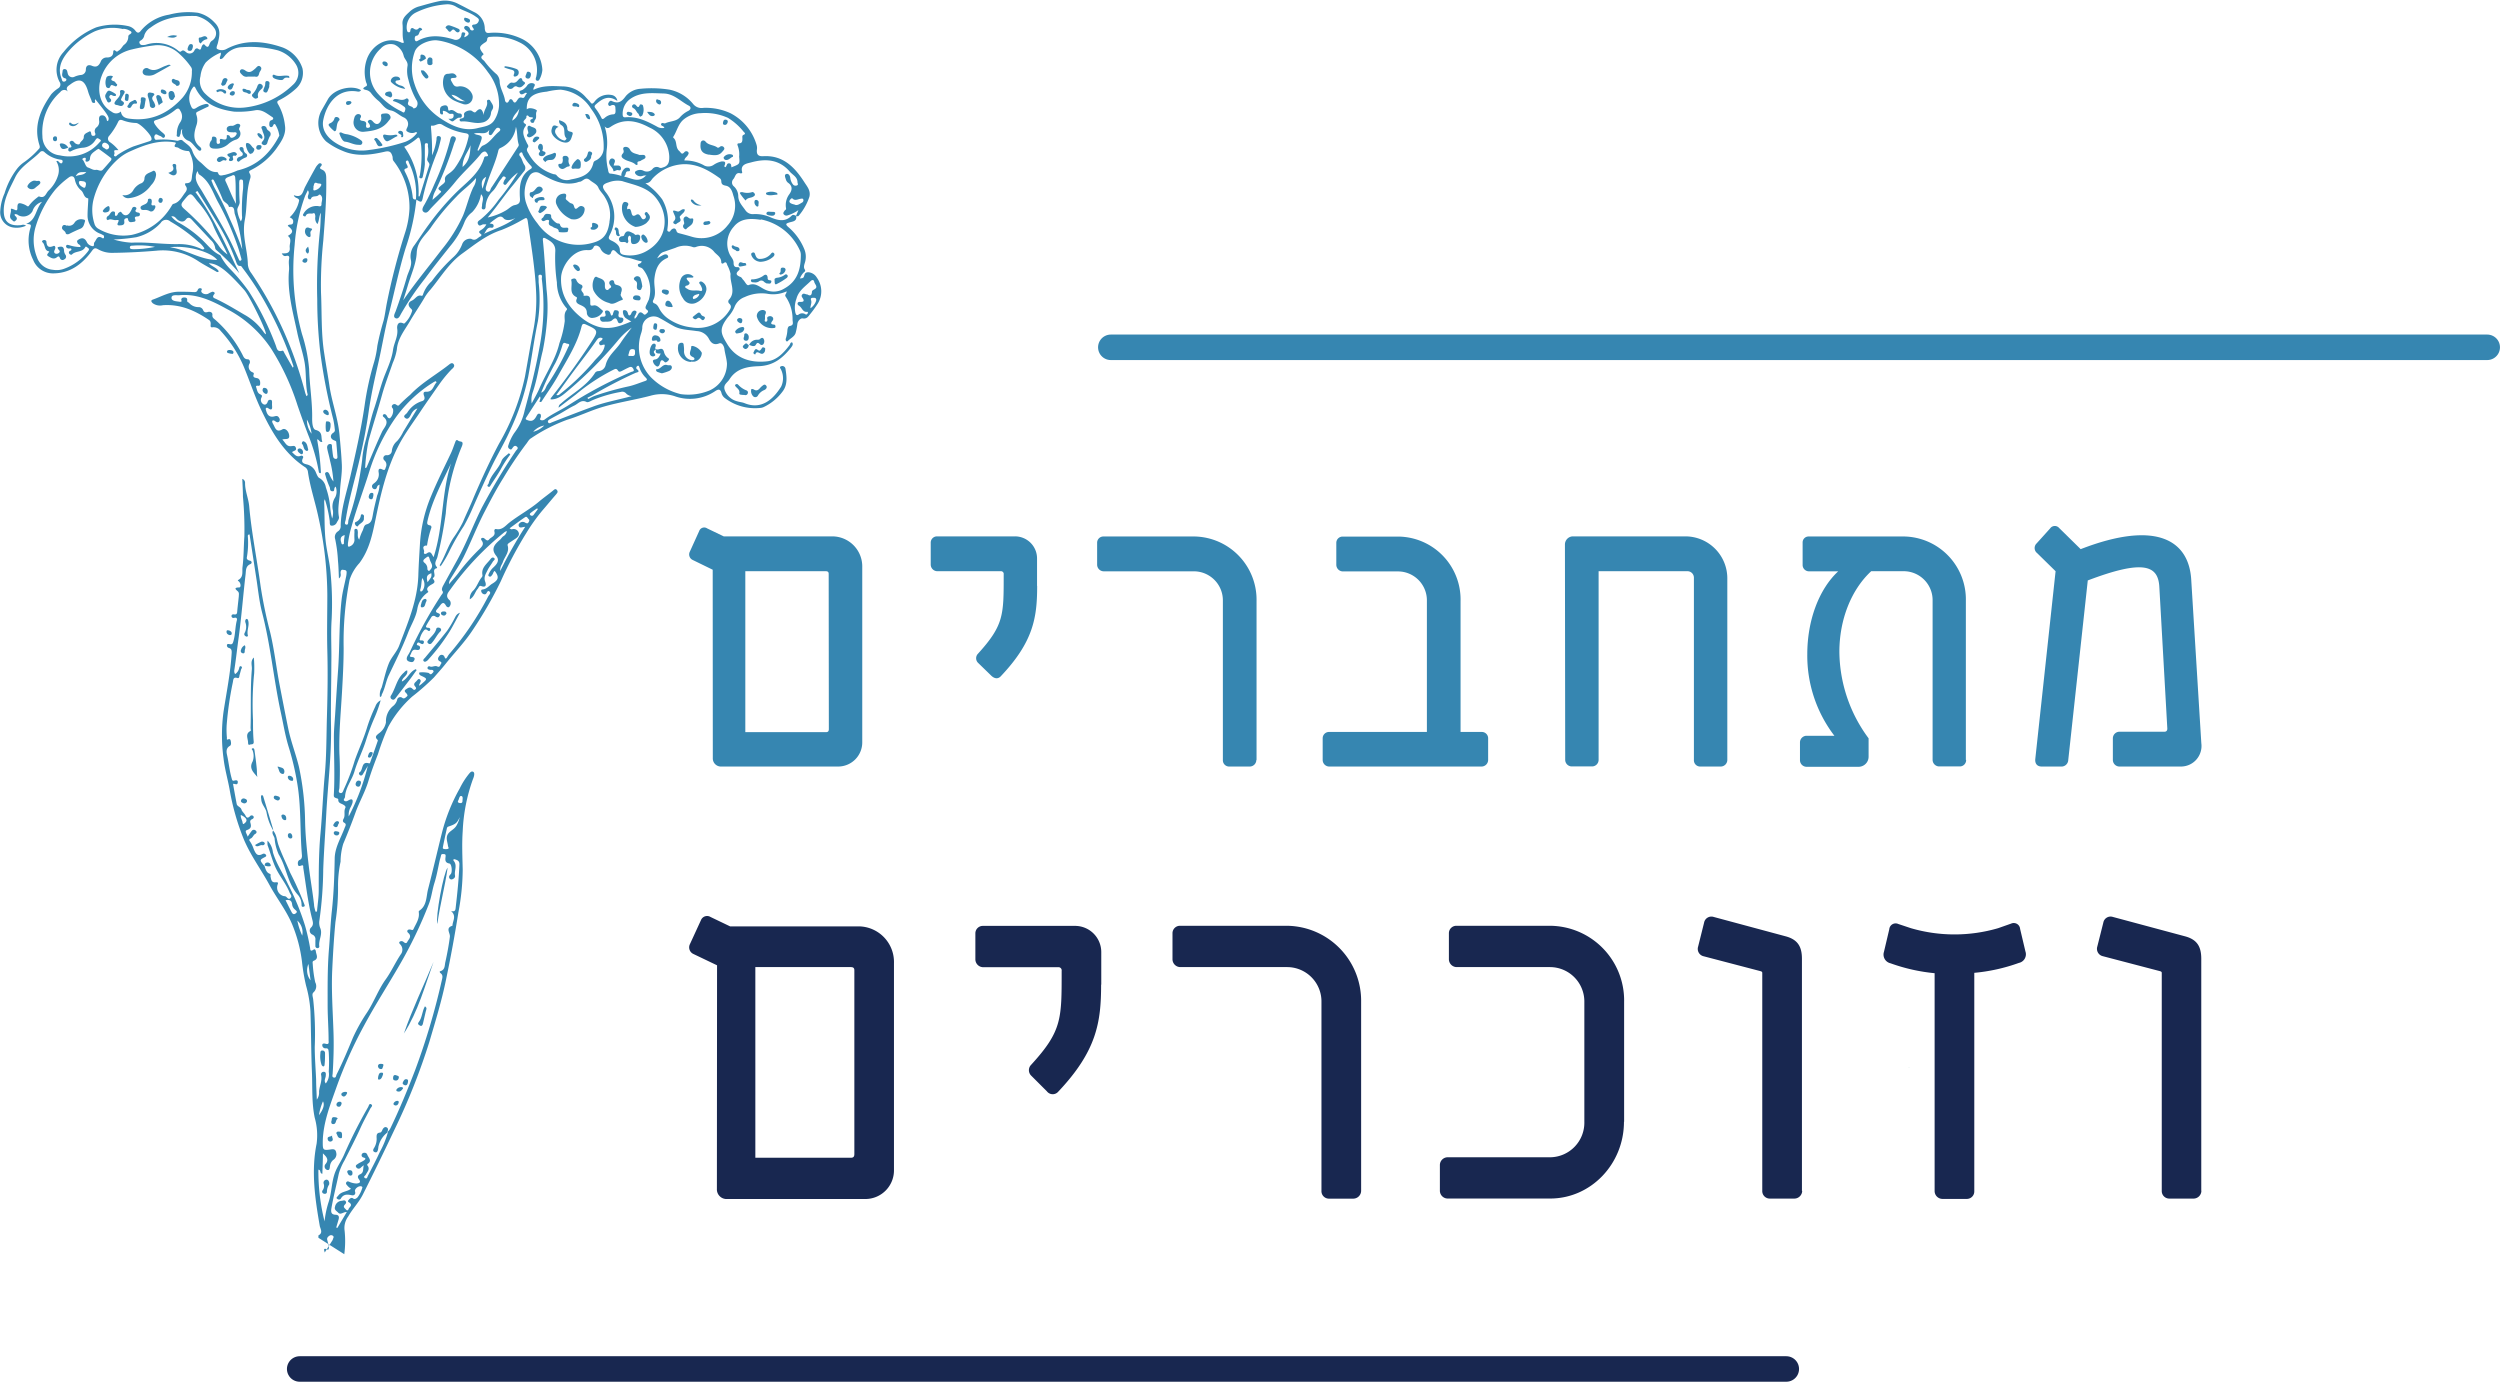 <svg xmlns="http://www.w3.org/2000/svg" xmlns:xlink="http://www.w3.org/1999/xlink" viewBox="0 0 471.41 260.54"><defs><style>.cls-1,.cls-6,.cls-7{fill:none;}.cls-2{clip-path:url(#clip-path);}.cls-3{fill:#00736e;}.cls-4{fill:#3686b1;}.cls-5{fill:#182750;}.cls-6{stroke:#3686b1;}.cls-6,.cls-7{stroke-linecap:round;stroke-width:4.81px;}.cls-7{stroke:#182750;}</style><clipPath id="clip-path" transform="translate(-33.59 -39.98)"><rect class="cls-1" width="538.58" height="368.5"/></clipPath></defs><title>Asset 5</title><g id="Layer_2" data-name="Layer 2"><g id="Layer_1-2" data-name="Layer 1"><g class="cls-2"><path class="cls-3" d="M393.42,241.24h.3a1.21,1.21,0,0,0-.3,0" transform="translate(-33.59 -39.98)"/><path class="cls-3" d="M402.3,223.14v.05c0,.14,0,.07,0-.05" transform="translate(-33.59 -39.98)"/><path class="cls-4" d="M96.34,273.76c0-.26.35-.53,0-.77a.54.54,0,0,0-.63,0c-.27.18-.51.41-.42.78s.24.85.32,1.29c0,.22,0,.68-.29.53-.94-.43-.53.33-.5.57M134.13,121.4a4.6,4.6,0,0,0,2.08-1.18,3.53,3.53,0,0,0-2.08,1.18M47.87,73.21c.74-.37,1.42-.08,2-.82-.78.15-1.47-.24-2,.82m44.47,48.55a7,7,0,0,0-.88-2.66,4.27,4.27,0,0,0,.88,2.66M135,136l-.12-.18c-.38.27-.78.52-1.14.81-.15.12-.41.3-.1.52a.39.39,0,0,0,.58-.1L135,136m-36.41,4.88c-.8.2-.87.73-.66,1.37.06.18.06.4.31.37s.19-.22.2-.37c0-.47.1-.94.15-1.37m26.67-67.55c-.82.41-1,1.16-.68,2.24.23-.76.44-1.46.68-2.24M120.8,191c0-.33.15-.85-.22-.92s-.4.54-.58.84,0,.45.32.49.48-.09.48-.41M93.73,250.26c.84-1.09,1.1-2,.76-2.61a10.66,10.66,0,0,0-.76,2.61M49.2,74.15c-.24,0-.72-.2-.73.24s.44.74.82.94.41-.16.47-.38c.12-.44,0-.73-.56-.8M79,193.65c-.08.53.26.95.33,1.43s.27.24.46.07c.55-.47.28-1-.79-1.5M130.18,62.73c1.29-.77,1.18-1.91,1.5-2.86-.07,1.08-1.29,1.55-1.5,2.86m-76.6,5.42a.5.5,0,0,0,.59-.45c0-.41-.34-.66-.68-.79a.49.49,0,0,0-.64.39c-.08.52.48.57.73.85m37,148.25a3,3,0,0,0-.92-2.83,12,12,0,0,0,.92,2.83m1.17,5.35a3,3,0,0,0,.4,3.08c-.14-1.09-.27-2.08-.4-3.08M186.41,98.11a2.76,2.76,0,0,0,1.07-1.42c.07-.31,0-.55-.42-.56s-.66.06-.54.43c.2.55-.13,1-.11,1.55m-33.26,7.75c-.87-.21-.86.35-1,.81-.08.23-.17.49.18.43s.9.22,1-.42c0-.32.05-.68-.16-.82M92.69,75.12c.09.29-.22.85.25.76a1.85,1.85,0,0,0,1.19-.9c.22-.5-.42-.33-.69-.45-.7-.32-.58.31-.75.59M87.44,209.73c.38.76.75,1.51,1.14,2.25.19.37.45.51.82.19s0-.47-.16-.66a1.45,1.45,0,0,1-.56-.94c-.07-.8-.48-1-1.24-.84m95.93-131.2c.52.31,1-.1,1.47-.36a.48.48,0,0,0,.22-.58c-.08-.23-.32-.15-.49-.13-.54.07-1.11.49-1.62-.12a.92.92,0,0,0-.29.2c-.43.47-.23.79.71,1m-62.55-7.08c1.4-1.19,1.4-2.67,1.51-4.11-.48,1.3-1.55,2.38-1.51,4.11m-58,15.07a15.26,15.26,0,0,0-4.16-.23c-.24,0-.57,0-.58.33s.37.32.62.34a19.83,19.83,0,0,0,4.12-.44M120.31,194c-.54,1.18-.76,1.37-2.19,1.85-.25.08-.27.34-.31.54-.24,1.05-.46,2.1-.68,3.16,0,.17-.14.43.1.49a1.46,1.46,0,0,0,.83,0c.27-.1,0-.37,0-.58-.11-.82-.53-1.66.17-2.44.48-.52,1.14-.74,1.52-1.52a5,5,0,0,0,.54-1.49M79,81.71a1.33,1.33,0,0,0,.22-1,34.94,34.94,0,0,1,.2-5.11,8.41,8.41,0,0,0,0-1.23c0-.29,0-.54-.37-.54s-.32.33-.35.56a2.41,2.41,0,0,0,0,.38c0,1.07,0,2.16.08,3.22.06.65-.5,1.1-.44,1.65A5.49,5.49,0,0,0,79,81.71m-.89-3.25c-.15-1.62,0-3.24-.16-4.85,0-.38-.14-.78-.6-.53s-1.57.38-1.22,1.09c.68,1.4,1.17,2.89,2,4.29m52.64,2.62c-.76.44-1.78.58-2.21.07s-.85-.32-1.22-.11a14.67,14.67,0,0,0-1.42,1.07c.29.11.77,0,.75.51a.33.33,0,0,1-.41.3c-.92-.16-1,.75-1.42,1.16,2-1,4.18-1.56,5.93-3M123.62,68.3l.16.12c.3-.35.53-.87.9-1,1.3-.53,1.94-1.75,2.95-2.57.21-.17.42-.37.21-.62a.47.47,0,0,0-.75.06c-.24.28-.44.61-.66.92-.11.15-.25.31-.47.23s-.22-.29-.19-.48.06-.35.09-.52c-.67,1.14-1.86.37-2.9.74a3.8,3.8,0,0,0,.49.19c1.08.22,1.15.33.77,1.38-.19.53-.4,1-.6,1.57M74.55,89c-1.2-1.56-5.77-2.82-8.91-2.39C68.71,87,71.31,89,74.55,89m53.36,58.67a80.14,80.14,0,0,1,4.71-8.34c-.54,0-1,.34-1.19-.13a.41.41,0,0,1,.09-.51.82.82,0,0,1,1.11-.15c.26.12.45.23.63-.08s.19-.42,0-.6-.32-.59-.67-.35c-1,.67-1.94,1.39-2.91,2.09.26.2.38.2.49.17a1,1,0,0,1,1.23.66c.17.44-.17.84-.57,1.1l-1.1.73c-.22.14-.5.32-.42.57.39,1.26-.56,2.11-.9,3.14-.16.49-.6.88-.48,1.7M135.72,114c.67-.33.75-.92,1-1.36a46.39,46.39,0,0,0,4-7.18c.09-.2.47-.6-.15-.67-.31,0-.68-.48-.92.26a19.14,19.14,0,0,1-1.36,3.43,45.57,45.57,0,0,0-2.65,5.52m50.16-18.52c.48.33.84.29.89-.43,0-.32.28-.39.53-.55.69-.43,0-.91-.09-1.36s-.4-.44-.7-.14c-1,1-2.28,1.79-2.67,3.35a4.66,4.66,0,0,0-.18,2.64c.12.36.24.52.58.32a1.11,1.11,0,0,1,1.32-.06c.14.1.31,0,.4-.16s.06-.32-.05-.31c-.88.12-1-.78-1.52-1.11-.18-.12-.39-.27-.31-.53s.35-.24.56-.23c.45,0,.73-.1.47-.58-.15-.28-.44-.51-.16-.83s.59,0,.93,0M79.28,87.07a29.44,29.44,0,0,0-1.41-6.72c-.18-.49.1-1.62-1.11-1.32-.1-.74-1-.85-1.22-1.56A34.65,34.65,0,0,0,74,74.14c-.09-.17-.19-.4-.41-.29s-.08.33,0,.49a9.46,9.46,0,0,0,.54,1.21,54.2,54.2,0,0,1,2.83,5.78c.86,1.87,1.63,3.79,2.34,5.74M51.74,72c.44,0,.86.37,1.22,0,.52-.55,1-1.13,1.5-1.7.14-.16.21-.4.06-.52-.76-.6-1.54-1.17-2.32-1.73-.06,0-.28.11-.4.2-.57.43-1.22.78-1.24,1.64a.59.59,0,0,1-.56.57c-.47,0-.22-.33-.23-.54s-.18-.21-.34-.17-.38.22-.32.27c.49.46.55,1.38,1.08,1.55s1,.56,1.55.43m92.63,43c0,.07.11.14.16.22a9.65,9.65,0,0,1,1.16-.58,55.22,55.22,0,0,1,6.46-1.81c1-.22,2-.64,3.06-1,.45-.14.46-.32.14-.64a4.75,4.75,0,0,1-1.19-1.92c-.06-.17-.11-.43-.36-.29s-.3.45-.14.58c.79.62,0,.61-.3.76a86.74,86.74,0,0,0-7.73,4c-.4.26-.84.44-1.26.66m8.3-.31a1.71,1.71,0,0,1-1-.48.94.94,0,0,0-1-.31,24.28,24.28,0,0,0-5.46,1.61c-.31.15-.75.41-1,.3-1-.54-1.59.31-2.3.65-.91.43-1.76,1-2.64,1.5-.66.37-1.34.72-2,1.1-.2.12-.48.3-.32.59s.44.11.67,0c2.56-1,5.12-2,7.69-2.94,2.32-.88,4.77-1.3,7.35-2M112.48,77l.24,0c.6-1.94,1.2-3.89,1.82-5.83.17-.54-.56-.73-.37-1.36a5.15,5.15,0,0,0,.1-2.25c0-.23.13-.57-.25-.58s-.32.32-.32.57c0,1.14,0,2.28,0,3.42a15.14,15.14,0,0,1-.39,2.3c0,.17-.2.45-.49.3s-.13-.3-.07-.5a21.7,21.7,0,0,0,.28-5.28,5.9,5.9,0,0,0-.26-1.49c-.06-.23-.2-.56-.52-.24a11.26,11.26,0,0,1-2.44,1.6,14.67,14.67,0,0,1,2.7,9.32m26,37.48a.57.57,0,0,0,.65-.16,44.55,44.55,0,0,0,6.35-6.08c.78-1,2-1.78,2.12-3.21-.35-.19-.76.33-1-.1-.33-.6.64-.62.57-1.15-.51-.24-.79-.06-1.13.42-1.39,2-2.85,3.83-4.27,5.75-1.1,1.48-2.18,3-3.31,4.53M125.51,81A11.5,11.5,0,0,0,129,79.65c.57-.33,1.07-.91,1.67-1,1.07-.21,1-.76.94-1.61-.08-2,.07-4,2-5.17.48-.29.2-.49,0-.72a8.81,8.81,0,0,1-1.42-2c-.09-.18-.08-.61-.47-.37a.41.41,0,0,0-.07.66c.38.47.47,1.11.79,1.59a1,1,0,0,1-.11,1.34c-.67.84-1.33,1.69-2,2.51-1.68,2-3.12,4.19-4.85,6.19m5.4-17.22a5,5,0,0,1-3,4.07.69.69,0,0,0-.32.45c-.53,2.33-1.64,4.44-2.29,6.72-.12.38-.18.83.26,1s.5-.26.62-.56a3.22,3.22,0,0,1,.25-.39q2.48-3.78,4.93-7.56a.51.51,0,0,0,.07-.36c-.35-1.08-.2-2.25-.53-3.35M76.47,87.91c-.91-2-2.07-3.8-2.85-5.83a18.45,18.45,0,0,0-2.87-4.21c-1.25-1.68-1.24-1.64-2.58,0-.51.61-.47.94.11,1.46a49.86,49.86,0,0,1,6.43,6.8,6.48,6.48,0,0,0,1.76,1.82M70.84,72.24l-.16.29c-.56,1.41.37,2.46,1,3.5,1.76,3,3.53,5.91,5.14,9,.64,1.23,1.19,2.52,1.77,3.78.08.16.13.41.37.31s.16-.32.1-.5c-.2-.7-.38-1.4-.62-2.09a51.7,51.7,0,0,0-3.72-8.4c-1-1.83-1.58-4-3.57-5.25-.15-.09-.18-.36-.29-.59m-14.94-4-.49,0c-.53,0-.2.42-.25.65s-.2.38.05.5.37-.15.55-.26a15.5,15.5,0,0,1,3-1.6l2.89-.94c.31-.1.59-.19.47-.65-.18-.73-2.17-2.81-2.9-2.82a7.57,7.57,0,0,1-2.5-.5c-.33-.13-.68-.16-.87.28a12.61,12.61,0,0,1-1.69,2.64.76.76,0,0,0,.17,1.21,7.54,7.54,0,0,1,1.56,1.47M55,85.14a15.19,15.19,0,0,0,3.4.6c2.92-.15,5.8.31,8.7.27a9.93,9.93,0,0,1,4.42.9c.18.09.41.22.61-.09A4.67,4.67,0,0,0,71,85.59a30.57,30.57,0,0,0-5.28-3.84,1.18,1.18,0,0,0-1.83.27,9.17,9.17,0,0,1-4.6,2.69,34.6,34.6,0,0,1-4.3.43M158.86,64.08c-.11-.41-.73-.32-.6-.72s.58,0,.82-.15c.88-.41,2-.31,2.71-1.1a5.12,5.12,0,0,1,1.56-1.21c.58-.27.57-.79.11-1-1.55-.81-2.8-2.24-4.71-2.29-2.21-.06-4.46-.34-6.4,1.09A3.41,3.41,0,0,0,151,61.45c0,.3,0,.69.49.65,2.23-.2,4.12.74,6,1.76a1.82,1.82,0,0,0,1.4.22m-93,16.7a4.51,4.51,0,0,0,1.56,1.27,21.54,21.54,0,0,1,4.11,3c1.1,1,2,2.3,3.44,3,.18.08.24.26.32.44A10.58,10.58,0,0,0,77,90.72a36.06,36.06,0,0,1,3.47,4.14,54.21,54.21,0,0,1,5.12,10.25c.19.5.26,1.33,1.23,1,.23-.06.3.27.41.46q.76,1.36,1.56,2.73a.3.3,0,0,0,.09-.4,67.17,67.17,0,0,0-5-11.36,54.22,54.22,0,0,0-4.53-7c-.15-.2-.22-.44-.56-.42s-.53-.35-.65-.69A37.61,37.61,0,0,0,74.57,82c-1.21-2-2.49-4-3.74-6l-.38.2c3.47,4.73,5.73,10.07,8.27,15.3a41.45,41.45,0,0,0-4.38-4.41.59.59,0,0,1-.17-.33,2.46,2.46,0,0,0-.86-1.54c-1.18-1.28-2.38-2.54-3.56-3.82-.41-.44-.75-.51-1.14,0s-1,.43-1.55,0c-.32-.24-.51-.76-1.2-.61M121.2,47c.89-.41,1-.78.29-1.29-.24-.17-.51-.44-.3-.7s.58-.14.83.09.13.29.23.41a.45.45,0,0,0,.59.16c.22-.14,0-.32-.07-.47-.33-.39-.12-.59.29-.6a.92.92,0,0,0,.82-.75c.09-.33-.32-.56-.61-.76-1.15-.82-2.54-1.15-3.72-1.87a3.06,3.06,0,0,0-1.83-.42,15.55,15.55,0,0,0-5.82,1.6,3.12,3.12,0,0,0-1.61,3.09c.06.22.06.56.38.58s.28-.27.33-.48a.34.34,0,0,1,.57-.23c.37.24.66.33,1-.06.13-.15.35-.09.51.06s.13.28,0,.31c-.56.14-.31,1-1,1.06-.24,0-.37.51-.23.83s.37.19.56.08c2.21-1.2,4.46-.91,6.73-.22a1.06,1.06,0,0,0,1.42-.65c.1-.39,0-.8.52-.67s0,.55.08.9M70.59,43c-3-.07-6,.2-8.59,2.17a2.7,2.7,0,0,0-1.19,1.43,1.37,1.37,0,0,1-.66,1c-.23.12-.35.27-.24.53a.54.54,0,0,0,.52.35,2.81,2.81,0,0,0,.65-.06,6.41,6.41,0,0,1,6.17,1.16c.15.13.34.23.51.07.37-.32.58-.09.89.14a1,1,0,0,0,1.63-.36c.17-.33.46-.41.69-.24.46.34.51,0,.6-.29s.36-.77.61-.47c.72.83.79.09,1-.32a1,1,0,0,1,.35-.43,1.63,1.63,0,0,0,.54-2.29A5.86,5.86,0,0,0,70.59,43m37.08,16c.16-.3.31-.35.47-.34.66,0,1.29.39,2-.07.27-.18.64.15.46.56-.4.94.7.74.92,1.22,0,.12.42,0,.57-.17a1.14,1.14,0,0,0,0-1.39,14.86,14.86,0,0,1-1.48-3.78,5.73,5.73,0,0,1-.19-2.53c.19-.87-.55-1.32-.71-2a3.09,3.09,0,0,0-1.73-2.1,2.45,2.45,0,0,0-2.6.74,6.05,6.05,0,0,0-.6,8.42,14,14,0,0,0,4.5,3.42c.21.1.5.45.66-.07.1-.33.2-.62-.24-.88a5.81,5.81,0,0,0-2-1M56.83,45.47a8.79,8.79,0,0,0-5.39.43A15,15,0,0,0,46.21,50c-1.14,1.45-1.75,3-1,4.83.08.23.1.63.52.53.14,0,.34-.16.36-.27.09-.38-.31-.31-.49-.45-.47-.35-.24-.8-.21-1.23,0-.25.16-.43.43-.4.47.06.44.49.54.8a.89.89,0,0,0,1.32.62,4.3,4.3,0,0,1,1.1-.31,1,1,0,0,0,1-1c0-.83.53-1,1.15-.73.86.36,1.28,0,1.63-.73a1.2,1.2,0,0,1,1.22-.84c.53,0,1.14-.2,1.16-1,0-.34.15-.51.46-.23s.39,0,.58-.07c.46-.29.75-.91,1-1.09a1.86,1.86,0,0,0,.8-1.57.5.5,0,0,1,.17-.33c.93-.51.12-.73-.2-.92a2.69,2.69,0,0,0-.92-.2m77,70.67c.54-1,1-1.81,1.39-2.66,1.23-2.94,3.12-5.59,3.86-8.75a18.91,18.91,0,0,0,1-4.14c0-.7-.18-1.46.36-2.09.16-.19,0-.35-.14-.49a7.51,7.51,0,0,1-1.7-4.73,32.29,32.29,0,0,1-.31-5.73c.13-1.45-.78-2-1.81-2.55-.5-.27-.56,0-.52.38.32,3.05.46,6.11.68,9.17a28.88,28.88,0,0,1,.12,5.58,48.11,48.11,0,0,1-.83,6.07c-.66,2.57-1,5.2-1.85,7.72a4.23,4.23,0,0,0-.23,2.22m-17.92-4-.17-.22a3.05,3.05,0,0,0-.32.13,25,25,0,0,0-7.19,6.66,36.42,36.42,0,0,0-5,10.17c-1.07,3.48-2.38,6.87-3.35,10.37a20.48,20.48,0,0,0-.7,3.25c0,.24-.1.84.39.55a1.31,1.31,0,0,0,.84-1.26,11.22,11.22,0,0,1,0-1.42c0-.24-.1-.6.26-.61s.35.36.38.65c0,.44-.1.92.25,1.39a9,9,0,0,1,.59-1.58c.27-.44.23-1.16.83-1.31.93-.25,1-1,1.14-1.71.21-1.25.53-2.47.82-3.7a6.08,6.08,0,0,0,.46-2.08,1.48,1.48,0,0,0-.28.16c-.28.18-.16.74-.65.71a.55.55,0,0,1-.48-.42c-.1-.43.3-.62.54-.83a2,2,0,0,0,.7-1.92c-.1-.56.08-.86.65-.58s.56,0,.7-.39a1.07,1.07,0,0,0-.25-1.28.56.56,0,0,1,.39-1,.88.88,0,0,0,1-.83,2.8,2.8,0,0,1,1-1.84,7.27,7.27,0,0,0,1.14-1.74l2.68-4.4c-.87.29-1.07.91-1.38,1.45-.19.32-.49.69-.92.35s-.06-.57.2-.81.25-.36.4-.52a5,5,0,0,1,2.46-1.82c.56-.13.69-.48.5-1s-.13-.82.34-.8c1.35.07,1.37-1.12,2-1.76m7.42-38.51c-1.19,1.39-2.56,2.27-3.64,3.46A44.29,44.29,0,0,0,115,82.64c-1,1.59-2.72,2.67-2.83,5-.1,2.11-1.1,4.19-1.71,6.28-.27.91-.56,1.8-.84,2.69,2.29-3.33,4.86-6.42,7.29-9.6a29,29,0,0,0,4-6.4c.72-1.76,1.12-3.62,1.94-5.34a3,3,0,0,0,.5-1.66m12,41.18c-.86,1.33-1.7,2.61-2.52,3.9-.21.33-.11.4.29.54.91.33,1.3-.17,1.65-.83.13-.23.24-.47.55-.4s.26.31.26.55-.35.48,0,.65a.83.83,0,0,0,.8-.18c1.35-1,2.85-1.65,4.24-2.52a79.32,79.32,0,0,1,12-6.39c.2-.08.61-.08.45-.45s-.39-.62-.82-.43-.85.41-1.27.63-.65.33-.86,0c-.3-.48-.54-.31-.92-.13a37.18,37.18,0,0,0-7,4.62l-3.27,2.5c0-.51.27-.64.47-.81,2.15-1.93,4.84-3.26,6.43-5.81a.82.82,0,0,1,.59-.27,1.48,1.48,0,0,0,1.37-1.13c.43-1.8,1.91-2.81,2.84-4.22.65-1,1.38-1.9,2.08-2.85a13.76,13.76,0,0,0-2.42,2.21,76.45,76.45,0,0,1-9.37,9.5c-1,.83-2,1.85-3.47,1.83-.08-.16,0-.26.09-.35,2.66-3.38,5.2-6.86,7.55-10.46,1.4-2.14,1.3-2.26-1-3.31-.56-.26-.72-.09-.85.42-.83,3.29-2.68,6.11-4.29,9-.91,1.66-2,3.2-3.05,4.79-.12.19-.19.51-.58.35,0-.31.31-.58.1-1m20.16-41.68c-.36,0-.61,0-.84.1a1.22,1.22,0,0,1-1.29-.36c-.13-.15-.2-.41,0-.52a1.46,1.46,0,0,1,1.43-.13,1.4,1.4,0,0,0,1.72-.27,1,1,0,0,1,1.28-.31c.34.19.62,0,.91-.08,1-.37,1-1.25,1-2A6.33,6.33,0,0,0,156,64c-2.41-1.3-4.81-1.76-7.23-.13-.44.29-.74.41-1.17-.06a10.1,10.1,0,0,1,.43,4.11,10.85,10.85,0,0,0,.19,3.94c.08.37.08.9.55.86a10,10,0,0,1,2,.44c-.13-.59.47-1.54,1-1.56.26,0,.54,0,.6.35s-.14.32-.35.33c-.54,0-.36.58-.62.82s.13.24.28.28c1.22.34,2.45,1.06,3.72-.3m16.19-1.58c1.51-.59,1.51-.59,1.38-1.91a.34.34,0,0,1,0-.1,4.61,4.61,0,0,0-.26-2c-.1-.24-.14-.47.2-.48.65,0,.67-.43.67-.9,0-.27-.11-.59.27-.73s.17-.38,0-.51a11.33,11.33,0,0,0-3-2.67,10.45,10.45,0,0,0-5.09-.88,5.35,5.35,0,0,0-3.16,1.11c-1.14.88-1.34,2.24-2.05,3.34a.19.19,0,0,0,0,.18c.8.63.32,1.8,1.11,2.49.37.33.47.84,1,.21a.46.46,0,0,1,.69,0c.21.23,0,.47-.12.68s-.55.44-.59.91a7.39,7.39,0,0,1,3.56.84,1.74,1.74,0,0,0,1.94,0,4.14,4.14,0,0,1,1.54-.66c.47,0,.78,0,.6.6-.05.17-.22.34.06.49.34-.15.22-.78.75-.73s.27.59.51.8M151,74.15a4.62,4.62,0,0,0-2.63.21c-1.22.37-1.37.78-.62,1.78a7.41,7.41,0,0,1,.79,8.2c-.21.45-.29.71.33,1s1.59.82,1.6,1.79c0,.66.32.82.82.92a6.21,6.21,0,0,0,4.29-.77c4-2.31,4.15-6.8,1.79-9.87-1.62-2.12-4.07-2.52-6.37-3.25M48.77,86.52c0-.45-.4-.41-.52-.66s-.24-.44.07-.65c.75-.52,1.29-.36,1.68.49a1.38,1.38,0,0,0,1,.69c.48.1.2-.49.38-.7.4-.47.53-1.46,1.52-.81a.19.19,0,0,0,.3-.1c0-.11,0-.3,0-.35a3.72,3.72,0,0,0-.65-.36,3.64,3.64,0,0,1-2.45-3.5c0-.88.08-1.77.12-2.65a2.71,2.71,0,0,0,0-.54c-.85-.11-.79-1-1.29-1.46a3.62,3.62,0,0,1-1.23-2.09c-.15-.74-.71-.71-1.11-.41A15.75,15.75,0,0,0,44,75.76,20.36,20.36,0,0,0,40.23,83a8.75,8.75,0,0,0,.33,5.49,3.46,3.46,0,0,0,3,2.36,4.07,4.07,0,0,0,2.32-.27,9.87,9.87,0,0,0,4.28-3.18c.13-.19.37-.42.05-.65s-.42-.39-.56-.14c-.55,1-1.8.64-2.49,1.35-.13.14-.37,0-.49-.13a.34.34,0,0,1,.14-.55c.15-.07.3-.14.23-.34s-.27-.1-.44-.09-.62-.13-.54-.48.37-.19.63-.14a6.82,6.82,0,0,0,2.05.33m128.29-5.13c-2-.31-3.83-.27-5.09,1.32a4.71,4.71,0,0,0-.76,5.18c.24.52.73.93.74,1.59,0,.39.05.9.75.83a.34.34,0,0,1,.26.6c-.81.69-.35,1,.3,1.26.25.11.33.38.48.52.38.36.69,1.2,1.07,1,1.24-.49,2.07.38,2.93.79a3.77,3.77,0,0,0,3.75-.12C184,93,184.6,90.71,184.6,88a2,2,0,0,0-.2-.83,10.23,10.23,0,0,0-7.34-5.82m-28.56.47a6.27,6.27,0,0,0-.81-4.59c-.35-.67-1-1.22-1.27-1.87s-1-.92-1.56-1.38c-.86-.78-1.28.14-1.9.27-.25,0-.49.14-.73.19-2.58.6-4.69-.58-6.81-1.75a1.4,1.4,0,0,0-2,.48,6.2,6.2,0,0,0-.7,4.84,12.11,12.11,0,0,0,2.19,4.06,9.48,9.48,0,0,0,10.42,3.7c2-.53,2.87-1.55,3.2-4m3.79,17.66c.29-.08.29-.39.43-.58s.4-.42.72-.24.06.43,0,.66-.38.43-.17.82a2.24,2.24,0,0,0,.4-.44c.29-.54.5-1.19,1.27-.42.25.24.52-.11.71-.3s.11-.39-.11-.54c-.4-.27-.25-.59-.1-.92s.32-.69.47-1a6.36,6.36,0,0,0-1.13-5.76,1.32,1.32,0,0,0-.22-.18c-.25-.16-.66-.13-.72-.53s.64-.16.71-.75c-.9-.1-1.75-.56-2.65-.67a3.16,3.16,0,0,1-2.07-1c-.39-.42-.79-.76-1.07.11a.49.49,0,0,1-.72.26,2,2,0,0,1-1.25-1.08c-.22-.56-1.07-.81-1.28-.32-.29.65-.75.6-1.21.59-2.81-.1-4.85,3.12-4.94,5.15-.15,3.33,1.5,5.78,4,7.72a9.29,9.29,0,0,0,3,1.58c2.19.63,4.2-.12,6.24-1a8.22,8.22,0,0,1-1.12-.68,1.69,1.69,0,0,1-.46-1.22c0-.18.17-.25.35-.23.52.07.56.53.69.91,0,0,.1.07.16.11m-77-49.59a8.71,8.71,0,0,0-2.86,1.87,5.31,5.31,0,0,0-1,2.61,3.34,3.34,0,0,0,.93,3.31A9.12,9.12,0,0,0,80,60.22,15.52,15.52,0,0,0,88.8,56a3,3,0,0,0,.58-3.89A6.21,6.21,0,0,0,86,49.48a20.76,20.76,0,0,0-6.75-.6,4.32,4.32,0,0,0-3.34,1.7c-.22.27-.4.57-.81.53-.22-.38.24-.64.12-1.18m80.14,24.65a12.8,12.8,0,0,1,3.1,3,8.35,8.35,0,0,1,1,5.4c0,.23-.16.54.17.66s.36-.16.51-.31c.4-.36.82-.42,1,.18.11.36.33.41.62.48.76.2,1.52.4,2.28.63a6.24,6.24,0,0,0,6.75-2.14,5.58,5.58,0,0,0,1.08-5.63c-.2-.77-.49-1.67-1.39-1.85-.59-.11-.86-.26-.88-.84a.73.73,0,0,0-.29-.58c-2.08-1.49-4.28-2.77-7-2.63a8.55,8.55,0,0,0-5.56,2.57c-.39.38-.53,1-1.46,1m6.66,39.78a10.43,10.43,0,0,0,5.47-.71,5.56,5.56,0,0,0,3.25-5.05c-.06-.94-.37-1.85-.49-2.8-.05-.37-.39-1.26-1-1-1.07.42-1.59-.24-1.92-.88a2.72,2.72,0,0,0-2.31-1.45c-1.48-.24-3.05-.2-4.43-1-.86-.46-1.68-1-2.55-1.45a2.15,2.15,0,0,0-3.27,1.9,4.2,4.2,0,0,1-.2.92,8.27,8.27,0,0,0,1.85,8.36,11.87,11.87,0,0,0,5.56,3.15M117.29,47.83a9.55,9.55,0,0,0-1.4-.25c-1.36-.08-3.63.74-4.11,2.19a9.27,9.27,0,0,0,0,6.13,12.28,12.28,0,0,0,5,6.48c2.09,1.37,4.29,2.41,6.87,1.76,1.15-.3,2.48-.35,3.21-1.59a5.81,5.81,0,0,0,.83-2.59,9.81,9.81,0,0,0-2.1-6.38,14.33,14.33,0,0,0-8.3-5.75M56.38,61c.18,1.22,1.15,1.31,1.87,1.39,4,.46,7.16-1.1,9.77-4a7.43,7.43,0,0,0,1.75-5,1,1,0,0,0-.13-.72,14,14,0,0,0-2.21-2.52,5.93,5.93,0,0,0-4.5-1.64,36.81,36.81,0,0,0-4.46.79,8,8,0,0,0-5.71,5c-.79,2-.79,5.24,1.93,6.78A1.27,1.27,0,0,0,56.38,61m11.56,3.3c-.37.35-.19.71-.34,1s-.07.56-.45.47-.2-.35-.21-.56A3.77,3.77,0,0,1,67.6,63a1.92,1.92,0,0,0,0-2.11c-.22-.49-.45-.58-.93-.21a10.2,10.2,0,0,1-3.57,1.91c-.67.17-.52.46-.28.86a6.71,6.71,0,0,0,1.42,1.54c.25.22.64.49.38.85s-.5-.1-.76-.19a3.43,3.43,0,0,1-.52-.23c-.17-.09-.35-.19-.51,0a.63.63,0,0,0-.11.62c.06.21.18.34.41.3a14,14,0,0,1,3.88.19c.35,0,.68-.38,1.06,0,.66.61,1.51,1,1.82,2a4.47,4.47,0,0,0,1.51,2.06c.94.78,1.64,1.87,3.06,1.84.09,0,.23.06.24.12.22.82.82.44,1.29.41a14.53,14.53,0,0,0,2.4-.84c3.74-.88,6.17-3.27,7.87-6.56a5.32,5.32,0,0,0-.79-2.15c-.27-.12-.31.11-.39.27s-.23.32-.45.26-.27-.31-.26-.53,0-.65.39-.76.44-.41.21-.57c-1-.64-1.88-1.45-3.12-1.33a17.34,17.34,0,0,1-4.13.28c-3.09-.43-5.83-1.47-7.31-4.53-.06-.11-.13-.22-.31-.18a3.32,3.32,0,0,0-.56,3.5c.26.67.46.91,1.12.47a5,5,0,0,1,1.75-.71c.21,0,.48,0,.53.26s-.2.29-.37.37q-.81.38-1.62.78c-.28.15-.49.18-.3.73a3,3,0,0,1,0,1.82c-.51,1.52-.78,3,.65,4.14.19.16.37.47.14.66s-.48-.08-.64-.24c-.55-.52-1-1.3-1.63-1.56a1.86,1.86,0,0,1-1.22-2.14m89.6,24.28a12.26,12.26,0,0,1,1.18-.65c.29-.12.67-.15.82.21s-.2.4-.42.52c-1.5.76-1.94,2.14-2.13,3.67s.47,2.84-.26,4.21a.38.38,0,0,0,.23.54c.61.21.79.75,1.07,1.24a5.38,5.38,0,0,0,1.46,1.59,9.55,9.55,0,0,0,4.46,1.7,7,7,0,0,0,7.13-3.14c.29-.44.54-.86,0-1.35a.52.52,0,0,1,0-.77c1.31-1.51.07-3.2.26-4.81a6.34,6.34,0,0,0-.61-1.65c-.1-.25-.18-.8-.69-.4-.29.23-.46,0-.46-.18,0-.94-.77-1.32-1.29-1.89a3,3,0,0,0-3.4-1,1,1,0,0,1-.64.06,4.29,4.29,0,0,0-3.3.13l-2.17.75c-.58.18-.86.53-1.26,1.19M134.13,62.21c-.24-.23-.63,0-.85-.3s-.48-.1-.43.07c.14.5-1.18.86-.13,1.41.05,0,.05.26,0,.34-.91,1.13-.26,2.15.2,3.18.12.28.44.57.2.87-.36.45-.07.82.12,1.13A7.93,7.93,0,0,0,138,72.83c.18,0,.44.06.52.18a2.46,2.46,0,0,0,2.74.8c1.85-.33,3.69-.84,4.21-3.07a.66.66,0,0,1,.41-.48,2.56,2.56,0,0,0,1.54-2.43,11.64,11.64,0,0,0-2.39-7.35,7.58,7.58,0,0,0-5.76-3.59,13.38,13.38,0,0,0-2.57.37c-2.64.26-3.83,1.1-3.78,3.33a1.3,1.3,0,0,1,.33-.17c.58-.16,1.72.26,1.57.5-.35.53.1,1.18-.36,1.68-.16.18-.07.58-.48.55a.37.37,0,0,1-.35-.27c-.2-.47.4-.37.48-.67M69.86,72.71a5.7,5.7,0,0,0-.35-3.62c-.11-.26-.17-.67-.48-.63a3.39,3.39,0,0,1-1.84-.63c-.33-.15-1,0-.49-.74.17-.24-.14-.27-.32-.29-2.93-.46-5.57.52-8.16,1.68A8.7,8.7,0,0,0,55.83,70a15.35,15.35,0,0,0-4.63,7.7,8.32,8.32,0,0,0,.18,4.4,1.57,1.57,0,0,0,.73,1,9.26,9.26,0,0,0,6.32,1.17,11.53,11.53,0,0,0,7.48-5.41c.11-.16.21-.4.36-.43,1.14-.28,1.58-1.28,2.21-2.1.33-.42.48-.79.14-1.27-.12-.17-.27-.52.06-.53,1.27,0,1-1,1.18-1.78M94,129.22c-.29-.07-.28-.21-.3-.33a34.38,34.38,0,0,0-2-6.92c-.69-1.83-1.36-3.67-2-5.53a45.51,45.51,0,0,0-5-10.74,22.51,22.51,0,0,0-8.23-7.4c-2.88-1.59-5.76-3-9.15-2.64-.51,0-1.41-.15-1.39.5s1,.62,1.57.73c.2,0,.41,0,.3-.28s.13-.52.42-.53.71,0,.67.47.16.37.35.54a2.29,2.29,0,0,0,1.81.8.89.89,0,0,1,.83.54c.19.48.49.5.91.38s.91.07.85.56.26.67.53.9a22.27,22.27,0,0,1,5.07,6.46c.25.45.37,1,1.08,1,.37,0,.47.49.35.77a1.13,1.13,0,0,0,.59,1.7c.1,0,.22.23.2.29-.32.7.25.71.63.8s.56.44.56.86,0,.64-.51.56c-.19,0-.33.06-.25.27.17.47.21,1.07.69,1.31s.48.3.27.75a.93.93,0,0,0,.4,1.16c.4.22.7-.07.83-.5a.43.43,0,0,1,.51-.32c.29,0,.3.28.3.52a5.15,5.15,0,0,0,0,.56c.06.56,0,1-.68.53-.13-.09-.28-.19-.43-.08s-.06.34,0,.52c.21.81.65,1.31,1.56,1.06.38-.11.68-.11.88.29a.58.58,0,0,1,0,.71c-.32.28-.58,0-.85-.16a.35.35,0,0,0-.44,0c-.07.33.17.58.29.85.32.67.59,1.36,1.6.77.54-.31,1.16.31,1.28,1,.21,1.12-.75.67-1.28.92.57.51.75,1.33,1.64,1.24.37,0,.76-.22.93.34s-.48.5-.73.8c.5.44.85,1,1.64.68.25-.11.58.1.42.41-.52,1,.36,1.11.84,1.24a2.48,2.48,0,0,1,1.62,1.55c.17.36.34.86.65,1a2.45,2.45,0,0,1,1.2,1.74,15,15,0,0,1,.83,3.88,13,13,0,0,0,.36,2,3.45,3.45,0,0,0,.15-1.51,3.14,3.14,0,0,1,.44-2.5,2.53,2.53,0,0,0,.08-2c-.48.28-.06.92-.62.88s-.38-.5-.52-.8a14.75,14.75,0,0,1-.77-2.14c-.08-.26-.2-.51.12-.65s.46.12.59.34a5.23,5.23,0,0,0,.77,1.4,21.26,21.26,0,0,0-.64-3.92c-.14-.78-.39-1.54-.53-2.31-.08-.41.1-.83.55-.84s.32.45.36.73c.07.57.12,1.14.22,1.69a.51.51,0,0,0,.5.39c.26,0,.31-.2.3-.39-.06-.92-.13-1.83-.22-2.75,0-.25-.25-.28-.46-.38-.71-.31-.75-1-.09-1.42a.57.57,0,0,0,.27-.64,16.71,16.71,0,0,0-.29-1.88A104.13,104.13,0,0,1,94,106.56a88.14,88.14,0,0,1-.59-10.14,95.69,95.69,0,0,1,.52-13c.11-1.1.11-2.21.17-3.31-.39.65-.28,1.41-.65,2.12a1.56,1.56,0,0,1-.4-1.37c0-.32-.09-.84-.4-.66s-1.13-.21-1.41.48c0,.14-.27.14-.43,0s-.09-.24,0-.39a2.82,2.82,0,0,1,2.79-1.45c.41.12.64,0,.61-.39s.43-1.24-.23-1.74a.27.27,0,0,0-.26,0c-.36.53-1.34,0-1.51.84,0,0-.24,0-.34,0s-.22-.25-.23-.45c0-.38.38-.73,0-1.25-.2.41-.35.71-.49,1a33.52,33.52,0,0,0-2,9.33,45.16,45.16,0,0,0,1.39,16.8,29.82,29.82,0,0,1,1.34,6.57c.08,3.13.63,6.23.57,9.37,0,.75.07,2,.67,2.13,1.46.39.91,1.47,1.26,2.25-.57.14-.58-.46-1-.47a48.77,48.77,0,0,1,.72,6.26m22.66,17.64-.28-.15c1-1.66,1.54-3.57,2.62-5.2a21.37,21.37,0,0,0,1.8-3c.64-1.54,1.37-3,2-4.58,1.48-3.46,3.05-6.9,4.82-10.22a43,43,0,0,0,4.86-12.59c.52-2.86,1-5.75,1.55-8.59a30,30,0,0,0,.55-7.37c-.19-4.45-.95-8.84-1.56-13.24-.14-1-.41-.68-.91-.43a30,30,0,0,1-4.09,2c-2.81.91-5,2.73-7.34,4.41-2.52,1.81-4.08,4.47-6,6.8a9.65,9.65,0,0,0-1,1.3c-.87,1.52-1.9,3-2.77,4.47-1,1.77-2.41,3.37-2.59,5.54a10.79,10.79,0,0,1-.77,2.54c-.68,2-1.44,3.93-2,5.94-.8,2.89-1.73,5.75-2.54,8.64a36.2,36.2,0,0,0-.67,5.22c.24,0,.27-.1.32-.22.95-2.2,1.85-4.43,2.87-6.61.39-.83,1.57-1.78.22-2.84a.28.28,0,0,1,.14-.46c.21-.07.35.06.48.21s.25.66.68.53a2,2,0,0,0,.55-1.75c-.16-.21-.34-.41-.16-.67a.52.52,0,0,1,.76-.12c.24.17.39.29.62,0a27.16,27.16,0,0,1,2-1.85c2.11-2.23,4.79-3.72,7.18-5.58.28-.21.68-.61,1-.25s0,.73-.34,1a23.72,23.72,0,0,0-2.35,2.85c-1.21,1.74-2.44,3.46-3.61,5.22-1.33,2-2.76,3.91-3.89,6-2.34,4.41-3.48,9.2-4.46,14-.62,3-1.19,5.94-3.09,8.48a8.51,8.51,0,0,0-1.85,3.16,60.69,60.69,0,0,0-1.12,12.83c0,2.78-.15,5.56-.31,8.34-.22,3.85-.6,7.7-.49,11.57a60.34,60.34,0,0,1,0,6.45c0,.36-.33.86.15,1s.57-.48.73-.8a39.32,39.32,0,0,0,2-5.29c.76-2.17,1.75-4.25,2.4-6.47a31,31,0,0,1,1.5-3.76,2,2,0,0,1,1-1.16,24.4,24.4,0,0,1-1.12,3.18,43.81,43.81,0,0,0-1.57,4.13c-.62,2.1-1.64,4-2.26,6.13-.48,1.63-1.68,3-1.77,4.76,0,.27-.43.55-.11.76s.59,0,.88-.16c.63-.3.75,0,.63.55a4.65,4.65,0,0,1-.37.86,2.94,2.94,0,0,0-.33,1.68,42.2,42.2,0,0,0,3.6-9.53L102,186c-.12.16-.28.29-.49.18s-.32-.46-.14-.56c.76-.41.26-2.21,1.85-1.68,0,0,.13-.06.14-.11.5-1.39,1-2.79,1.47-4.18a.21.21,0,0,0-.06-.18c-.6-.54-.16-.85.24-1.19a3.21,3.21,0,0,0,1.36-2.1,3.74,3.74,0,0,1,1.26-3,2.27,2.27,0,0,0,.84-1.2.6.6,0,0,1,1-.39c.33.22.59-.06.83-.27s.09-.32,0-.5-.68-.5-.2-.83.83-.57,1.28-.12c.19.2.34.27.55.09s.09-.36-.07-.55c-.45-.52.1-.78.35-1.1s.43-.39.64-.13-.12.62-.22.93c0,0,0,.1,0,.19.18-.14.36-.26.52-.41,1.06-.91,1.06-.92-.17-1.5-.18-.09-.34-.2-.35-.41s.1-.21.15-.21a5.59,5.59,0,0,1,1.59.09c.22.07.34.44.65.15.13-.13.34-.31.32-.43-.07-.4-.44-.24-.7-.3s-.47-.13-.43-.41a.31.31,0,0,1,.45-.22c.46.2.9-.24,1.39,0s.52-.25.7-.49,0-.37-.22-.48c-.51-.24-.35-.7-.13-.95a.55.55,0,0,1,1,.11c.21.5.32.34.52.05a4.35,4.35,0,0,1,.36-.55,56.32,56.32,0,0,0,7.38-10.92c.16-.28.58-.63.22-.91s-.45.25-.65.44-.54.08-.73-.13-.3-.65.06-.68c.84-.08,1.25-.74,1.87-1.11,1.17-.7,1.32-1.26.45-2.39-.28.15-.28.48-.45.7s-.3.48-.6.33-.08-.43,0-.63a3.47,3.47,0,0,1,.78-1.05c.61-.57,1.28-1.3.56-2.19-1.12-1.38-.26-2.21.72-3.06.21-.19.34-.44.57-.62a1.33,1.33,0,0,0,.7-1,1.76,1.76,0,0,0-.43.2,54.46,54.46,0,0,0-10.21,10.8c-.43.6-1.08,1.26-.13,2.06a.94.94,0,0,1-.09,1.23c-.19.2-.51,0-.63-.25-.45-.82-.79-.42-1.15.07-.17.23-.36.45-.54.66s-.32.49.09.65.59.25.39.61-.5.24-.76.08a.51.51,0,0,0-.8.17c-.27.43-.55.85-.79,1.29-.15.28-.44.66.26.67.22,0,.45.18.31.46s-.34.11-.48,0c-.36-.29-.59-.1-.78.19a3.81,3.81,0,0,0-.71,1.62s.14.13.21.12c.39-.07.72.07.57.47s-.51.13-.76,0-.34-.13-.47.08-.06.33.13.37c.34.09.49.29.37.63s-.49.24-.8.2c-.71-.09-.75.59-1,1s.26.34.48.39.41.19.31.47-.26.51-.62.46c-.88-.12-1.07-.57-.58-1.35a5.46,5.46,0,0,0,.41-.75,82.25,82.25,0,0,1,5.84-10.51c.15-.22.45-.46.23-.76s-.06-.67.1-1q1.34-2.46,2.69-4.9c1.74-3.17,3-6.58,4.6-9.79A119,119,0,0,1,130.86,125c.16-.23.57-.47.21-.79s-.62-.09-.84.24-.3.36-.55.19a.51.51,0,0,1-.24-.66,9.1,9.1,0,0,1,1.09-2.31,10.64,10.64,0,0,0,2-4.34c1.09-4,2.12-8,2.83-12.1a40.81,40.81,0,0,0,.39-12.67c0-.28.2-.83-.36-.77-.41,0-.22.52-.23.81s0,.44,0,.66a27.3,27.3,0,0,1-.14,7.28c-.73,3.49-1.17,7-1.84,10.53a45.56,45.56,0,0,1-3.3,9.84c-1.06,2.41-2.42,4.66-3.56,7-1.24,2.57-2.41,5.16-3.55,7.76a36.36,36.36,0,0,1-1.71,3.49,43.9,43.9,0,0,0-2.85,5,20.17,20.17,0,0,1-1.57,2.64m-10,106.64,0,0a2.18,2.18,0,0,0,.62-.82c1.7-3.54,3.19-7.16,4.6-10.83a131.07,131.07,0,0,0,5.05-17c.11-.47.25-.94-.24-1.3-.14-.1-.25-.32-.07-.37,1-.27.8-1.2,1-1.87.33-1.53.63-3.08.82-4.64.08-.72-.9-1.66.49-2.07,0-.88.84-1.81-.28-2.78.6.16.82,0,.87-.5.32-2.77.61-5.54.72-8.33,0-.61-.35-.74-.77-.89s-.42.13-.3.27c.72.88.07,1.85.24,2.76.07.36-.2.59-.51.71a.43.43,0,0,1-.56-.23c-.15-.31.06-.53.26-.74.34-.36.19-1.9-.23-2-.84-.13-.83-.64-.74-1.25,0-.26.09-.5-.31-.53s-.5,0-.57.35-.16.54-.22.82c-.32,1.42-.56,2.87-1,4.27s-.55,2.7-1.06,4a81.29,81.29,0,0,1-5.5,11.44c-2.23,3.87-4.66,7.62-6.76,11.55A82.13,82.13,0,0,0,97,245.09c-1.16,3.29-2.48,6.57-2.55,10.17,0,1.57,0,1.69,1.58,1.45.79-.13.92.25,1,.88a1.31,1.31,0,0,1-.61,1.12,1.71,1.71,0,0,0-.6,1.11c-.07.32,0,.93-.57.76a.69.69,0,0,1-.26-1.12c.72-.86.08-1.41-.51-2,0,1.28-.07,2.56-.1,3.85-.58-.07-.19-.72-.75-.77a38.6,38.6,0,0,0,1.16,9.75,18,18,0,0,1,.7-3.45c.67-1.89.58-3.94,1.3-5.82.45-1.16,1.18-2.16,1.67-3.28a90.51,90.51,0,0,1,4.54-9c.14-.24.2-.77.59-.52s-.05.56-.19.83c-.62,1.21-1.28,2.39-1.84,3.63-.93,2.07-2,4.1-3,6.1a10.55,10.55,0,0,0-1.1,2.58c-.45,2.16-1,4.29-1.38,6.47-.12.77,0,1.16.77,1.21.62,0,.74.37.58.91s-.29,1-.44,1.49l.21.09,1.78-3c-.66-.06-1.17.63-1.63.1-.26-.29-.78-.5-.59-1.09a1.36,1.36,0,0,1,1.22-1.13c.28,0,.56-.22.78.07s0,.48-.15.66c-.42.44,0,.66.23.93s.41.1.48-.11c.13-.37.75-.63.28-1.11-.16-.17-.55-.24-.31-.55s.56-.59.88-.34.62,0,.84-.2a5.3,5.3,0,0,0,.86-1.69c.09-.19.08-.34-.2-.4-.53-.1-1.29.54-1.13,1s-.14.79-.62.69c-.82-.18-1.55-.25-2.06.63-.18.3-.54.19-.74,0s.11-.36.24-.54c.58-.84,1.69-.73,2.42-1.32a3.18,3.18,0,0,1-.61-.49c-.16-.21-.48-.44-.26-.74s.48-.08.72,0a3.82,3.82,0,0,0,1.19.25c.62-.07.86-.25.44-.82-.32-.42-.19-.73.22-.91.77-.33.5-1,.71-1.72a6.61,6.61,0,0,0-.55.44.52.52,0,0,1-.83,0c-.34-.41.11-.57.32-.73s.67-.34,1-.56.61-.45,0-.61a.43.43,0,0,1-.35-.49.46.46,0,0,1,.47-.39.52.52,0,0,1,.6.36c.21.58,1,1.16,0,1.77,0,0,0,.18,0,.23.6.69,0,1.2-.27,1.74-.11.22-.57.41-.17.66s.45-.22.56-.44c.77-1.49,1.57-3,2.25-4.5a17.16,17.16,0,0,0,1.51-3.68m5.38-175.92a41.41,41.41,0,0,1-2,9.07c-1.28,4.11-2.12,8.34-3.19,12.51-.79,3.06-1.29,6.2-2,9.29s-1.38,6.1-1.82,9.21c-.47,3.32-1.14,6.6-1.92,9.86-.84,3.48-1.86,6.92-2.4,10.46-.05.31-.35.82.1.92s.33-.47.4-.76.08-.31.13-.46a54.76,54.76,0,0,0,2.47-11,18.47,18.47,0,0,1,.49-3c.58-2.1,1-4.26,1.66-6.33.64-1.84,1.1-3.74,1.73-5.59s1.66-3.77,1.94-5.8c.19-1.36,1-2.57.79-4-.06-.35,0-1.53,1.16-1,.2.09.26-.07.38-.16a5.28,5.28,0,0,0,1.24-2.1c.1-.2,0-.32-.14-.48-.66-.57-.67-1.19.1-1.54s1-1.22,1.93-.9c0,0,.16-.12.17-.2A5.92,5.92,0,0,1,115,93a32.18,32.18,0,0,1,4.17-4.62,6.36,6.36,0,0,0,1.61-2.46,1.58,1.58,0,0,1,1.65-.91c.86.5,1.19-.2,1.72-.44.19-.08.33-.31.12-.45-.63-.42-.23-.6.14-.84a2.37,2.37,0,0,0,.89-1h-.55c-.33,0-.71.51-1,0s.21-.72.47-.93a18.31,18.31,0,0,0,3.39-3.7,41.5,41.5,0,0,0,3.64-5.14,10.5,10.5,0,0,0-1.93,1.88c-.18.18-.33.59-.65.4s-.09-.5,0-.77.52-.46.13-.7-.5.18-.68.38c-.64.7-.93,1.65-1.63,2.33a4.34,4.34,0,0,0-1.32,2.77c0,.3-.05.74-.48.66s-.19-.5-.2-.79c0-.66.49-1.38-.2-2.07a6.41,6.41,0,0,1-1.67,3.39,4.47,4.47,0,0,0-1.47,1.94,15.77,15.77,0,0,1-2.68,4.47c-1.58,2-3.2,4-4.71,6.07a54.35,54.35,0,0,0-4.58,6.74c-.2.39-.47,1-1,.77s-.15-.89,0-1.26c.79-2.17,1.52-4.36,2.15-6.58.31-1,1-2.11.73-3.19a3.37,3.37,0,0,1,.68-2.74c.91-1.28,1.76-2.61,2.7-3.88A48.61,48.61,0,0,1,120,75.9c1.94-1.83,4.14-3.47,4.9-6.24a.39.39,0,0,1,.28-.2c.25,0,.59,0,.35-.41s-.4-.63-.83-.42a1.47,1.47,0,0,0-.49.44c-1.48,1.85-3.29,3.38-4.78,5.23s-3,3.29-4.54,4.91c-.38.4-.76,1.13-1.36.77s-.09-1.1.16-1.52a38.87,38.87,0,0,0,1.8-3.74,50.79,50.79,0,0,0,2.9-8c.12-.42.17-1.26.83-1s.12.91,0,1.32a68.16,68.16,0,0,1-3.52,8.91,4.3,4.3,0,0,0-.55,1.72c.53-.48,1-.85,1.35-1.24.13-.12.46-.3.11-.5-.68-.4-.18-.66.1-.92s.88-.57.8-1c-.14-.75.33-1,.78-1.34a4.66,4.66,0,0,0,1-.92,15.78,15.78,0,0,0,2.64-5.93c.14-.5-.12-.65-.58-.72A11.85,11.85,0,0,1,117,63.51c-.78-.48-1.35.32-2.06.15-.09,0-.1.27-.08.42a47.33,47.33,0,0,1,.2,5.19,10.79,10.79,0,0,0,.84-3c0-.31,0-.71.47-.62s.37.47.3.77c-.17.7-.34,1.41-.58,2.1a56.17,56.17,0,0,0-2.7,8.39c-.26,1.34-.31,1.32-1.37.66a13.33,13.33,0,0,0-1.28-6.81c-.1-.2-.12-.62-.44-.49s-.14.48,0,.74.33.6-.07.71c-.59.17-.37.43-.22.76A13.42,13.42,0,0,1,111.4,77c0,.4.17.68.65.57M46.5,67.82l0,0c.39,0,.77,0,.42-.53-.14-.23-.34-.43-.07-.65s.55-.08.78.22.88.49,1,.22c.15-.51.76-.65.76-1.28s.63-.78,1-1,.36.31.44.57.33.25.54.2.24-.26.18-.46a.91.91,0,0,1,.16-1.05,1.32,1.32,0,0,0,.56-1.4c0-.24-.09-.83.43-.92s.82.24,1,.71c0,.14,0,.31.25.36.33-.67.22-.86-2.37-4.1-.26.17.18.66-.26.68s-.42-.34-.53-.6c-.21-.53-.44-1-.6-1.59-.69-2.39-1.79-2.47-3.34-1.3-.41.31-1,.58-.43,1.38a.91.91,0,0,0-1.46.06,10.11,10.11,0,0,0-3.37,8.32,3.61,3.61,0,0,0,3.27,3.61,7.53,7.53,0,0,0,7.47-2.42c.15-.16.48-.36.1-.58s-.5-.41-.84.1a3,3,0,0,1-2.28,1.46,5.71,5.71,0,0,0-2.15.57c-.2.09-.35.25-.58.08s-.07-.44,0-.67M93.63,273.38c0-.15,0-.41,0-.44.94-.5.36-1.22.25-1.83-.89-5.13-1.64-10.26-.59-15.46a12.06,12.06,0,0,0-.35-4.89c-.6-2.84-.41-5.74-.53-8.61-.16-3.82-.15-7.65-.28-11.47a23,23,0,0,0-.83-4.85,36.31,36.31,0,0,1-.77-4.55,26.93,26.93,0,0,0-1.85-7c-1.11-2.65-2.9-4.9-4.26-7.4-1.58-2.91-3.57-5.57-4.87-8.67a45.33,45.33,0,0,1-2.68-9.46c-.36-1.93-.91-3.83-1.13-5.77a32.74,32.74,0,0,1,0-8.79c.57-3.72,1.33-7.41,1.54-11.18,0-.45-.07-.72-.52-.85a.48.48,0,0,1-.38-.5c0-.32.34-.25.53-.21.49.11.58-.18.69-.55.38-1.29.31-2.64.65-3.94.1-.39-.08-.59-.53-.47a.37.37,0,0,1-.48-.33c0-.3.26-.37.47-.33.59.1.59-.26.62-.68.08-.91.2-1.82.29-2.74,0-.31.1-.64-.16-.9s-1-.74.23-.76c.36,0,.33-.69,0-1.07-.09-.11-.37-.24-.19-.33,1.07-.56.71-1.64.82-2.45.24-1.91.21-3.85.35-5.77a66.7,66.7,0,0,0-.27-7.48c0-1.1-.08-2.19-.12-3.37a.78.78,0,0,1,.52.81c0,1.5.65,2.89.78,4.35.45,5.06,1.47,10,2.15,15.07a84.88,84.88,0,0,0,1.79,8.64c.78,3.23,1.14,6.53,1.76,9.79.55,2.82,1.09,5.65,1.67,8.46.5,2.41,1.41,4.72,2,7.13a52.08,52.08,0,0,1,1.17,10.33c.06,2.82.36,5.6.69,8.4.29,2.44.72,4.85,1,7.29,0,.45.17.89.26,1.33l.29,0c.11-1.33.33-2.66.33-4,0-3.58,0-7.16.33-10.72s.47-7.4.81-11.09.3-7.39.41-11.09c.12-4.11.18-8.22.07-12.33-.09-3.51,0-7,0-10.52a69.29,69.29,0,0,0-1.67-14.59c-.61-2.91-1.59-5.73-2-8.69A1.23,1.23,0,0,0,91,128c-3.94-2.66-6.2-6.6-8.17-10.76-1.22-2.58-2.11-5.29-3.19-7.92a23.41,23.41,0,0,0-4.44-6.94,1.65,1.65,0,0,0-1.59-.68c-.68.06.09-.91-.62-1.39-2.64-1.79-5.39-3-8.67-2.78a2.35,2.35,0,0,1-1.91-.36c-.3-.28-.45-.54,0-.7,1.63-.57,3.15-1.51,5-1.48.83,0,1.65,0,2.48.06.41,0,.81.12,1-.44a.46.46,0,0,1,.65-.23c.25.11,0,.31,0,.48,0,.43.73.74,1.29.52A4,4,0,0,1,73.6,95c.28-.05.61.18.41.42-.62.74.12.79.46,1,1.77.84,3.45,1.87,5.14,2.86a10.93,10.93,0,0,1,3.82,3.49,1.33,1.33,0,0,0,.31.24c.07-.76-3.13-7.26-4.07-8.32-3.41-3.84-5-5-6.7-5.07.59.63,1.47.82,1.87,1.51a.29.29,0,0,1-.44.08c-1.15-.67-2.34-1.28-3.44-2A12,12,0,0,0,63,87.26c-2.74.23-5.49.37-8.25.4A5.23,5.23,0,0,1,52.11,87c-.52-.3-.75-.3-1.17.27-1.82,2.51-4.15,4.28-7.43,4.26A4,4,0,0,1,39.85,89a8.19,8.19,0,0,1-.56-5.92c.23-.78.2-.79-.77-.88,1.95-.76,1.74-2.78,3-4.16a2.6,2.6,0,0,0-1.8,1.76,2,2,0,0,1-2.64.79.92.92,0,0,0-.71-.23c-.09.28.17.37.28.53.28.39,0,.61-.24.79s-.4-.1-.59-.25c-.73-.59,0-1.31-.19-2,0-.22.46,0,.7.09.42.24.56.09.54-.37,0-.85.21-1,1-.73a3.21,3.21,0,0,1,.77.37c.26.2.34.09.49-.13a7.35,7.35,0,0,1,1.44-1.4c.12-.1.31-.27.4-.24,1.15.48,1.27-.66,1.82-1.14A6.59,6.59,0,0,0,44.55,73a3.21,3.21,0,0,0-.34-2.61c.33-.19.42.09.57.21s.31.28.5.12a.5.5,0,0,0,.12-.34c0-.23-.23-.28-.42-.3a5.59,5.59,0,0,1-3-1.41.57.57,0,0,0-.85,0c-1.55,1.61-3.69,2.67-4.69,4.78s-2.34,4.26-2.12,6.8c.15,1.67,1.23,2.37,3.13,2.19.27,0,.53-.25,1.05.1a4.29,4.29,0,0,1-2.34.35,2.89,2.89,0,0,1-2.52-3.17,9.36,9.36,0,0,1,.81-3.29,14.71,14.71,0,0,1,2.29-4.54,6,6,0,0,1,1.44-1.36,16.08,16.08,0,0,0,2.68-2.4c.31-.27.25-.52.15-.84-1.13-3.61.23-6.65,2.23-9.52a6.51,6.51,0,0,1,1.37-1.17.82.82,0,0,0,.22-1.16,4.86,4.86,0,0,1,.75-5.65,15.47,15.47,0,0,1,6.13-4.64,12,12,0,0,1,6.09-.24,2.36,2.36,0,0,1,1.38.94c.33.37.58.39.91,0a8.71,8.71,0,0,1,5.37-3.1,14,14,0,0,1,5.46-.36A6.15,6.15,0,0,1,74,44.18c1.3,1.24,1,2.5.68,3.9-.1.39-.42,1-.12,1.14a1.8,1.8,0,0,0,1.63.05c3.5-1.9,7.12-1.57,10.67-.35a6.29,6.29,0,0,1,3.76,3.94,4,4,0,0,1-1.34,3.94,13.66,13.66,0,0,1-3,2.05c-.48.2-.5.41-.21.86a10.14,10.14,0,0,1,1.25,3.91c.28,1.78-.74,3.11-1.65,4.42A13.09,13.09,0,0,1,81,72c-.38.2-.58.3-.3.74a1.12,1.12,0,0,1,.06.93c-.8,2.53-.52,5.22-1,7.76-.58,3,.52,5.64.57,8.47A3.22,3.22,0,0,0,81,91.51a70.64,70.64,0,0,1,6.87,12.76,73.8,73.8,0,0,1,3.28,9.81c.06.2.15.39.22.6.36-.19.2-.43.16-.61-.37-2-.16-4-.55-6s-1-3.67-1.37-5.53c-.82-3.84-1.89-7.63-1.52-11.63.06-.65-.11-1.32,0-2,.09-.47.08-.83-.6-.66-.27.07-.55-.07-.77-.49.83,0,1.63.06,1.5-1.13-.08-.73.5-1.56-.36-2.17,1.08-.6,1.08-1.07,0-1.88.15-.47.89,0,1-.63s-.26-.78-.64-1A5.88,5.88,0,0,0,90,77.78c-.09-.55-.87-.37-1-1,1.64.64,1.68-.72,2.14-1.59.65-1.23,1.31-2.45,2-3.67a2.7,2.7,0,0,1,.48-.59.38.38,0,0,1,.51-.11c.21.14.14.34,0,.49-.38.42-.13.5.25.69.8.38.72,1.26.73,1.93.06,3.82-.27,7.63-.56,11.44a79.44,79.44,0,0,0-.43,9.75c.18,3.88,0,7.78.63,11.62.31,2.09.7,4.17,1,6.25.49,3,1.53,5.78,1.84,8.79.19,2,.37,3.9.46,5.85.07,1.66-.28,3.33-.35,5s-.51,3.19-.2,4.8c.08.41-.22.72-.39,1.05a1,1,0,0,1-1,.62c-.41,0-.32-.57-.35-.89a23,23,0,0,0-.92-4.1,2.47,2.47,0,0,0-.13.42c.13,2.55,0,5.12.31,7.67.25,2,.76,3.92.91,5.88a60.47,60.47,0,0,1,.2,8.62c-.19,2.72,0,5.45-.06,8.17,0,4.07-.13,8.14-.06,12.2.09,5.5-.61,10.94-.9,16.41-.18,3.47-.44,6.94-.57,10.42a73.9,73.9,0,0,1-.72,9.63,2.68,2.68,0,0,0,.14,1.41c.53,1.19-.32,2.28-.17,3.43a.31.31,0,0,1-.31.39.38.38,0,0,1-.42-.4c0-.38,0-.76,0-1.14a.92.92,0,0,0-.55-1,.82.82,0,0,1-.33-1.28c.61-.54.41-1.11.28-1.63-.82-3.2-1.18-6.48-1.69-9.73,0-.18.07-.53-.3-.41s-.61.23-.69-.15,0-.77.36-.91.42-.56.38-.93c-.36-4.17-.16-8.37-.73-12.52A50.5,50.5,0,0,0,88,180.75c-.66-2.16-1-4.37-1.49-6.57C85.19,168,84.61,161.6,83,155.43c-.55-2.14-.75-4.36-1.1-6.55-.42-2.71-.83-5.42-1.25-8.12-.32,0-.33.2-.33.31a15.85,15.85,0,0,1-.18,4c-.08.3.15.55.56.63s.46.5.1.65c-.92.39-.82,1.25-.9,1.93-.47,4-.77,8-1.31,11.94-.28,2-.5,4.06-.81,6.09a1.08,1.08,0,0,0,.14.78,1.73,1.73,0,0,0,.75-1.06c.06-.19.07-.53.38-.4s.1.38,0,.58c-.1.4-.21.79-.32,1.19,0,.21-.07.53-.37.43-.84-.27-.77.37-.87.83a62.89,62.89,0,0,0-1.16,8.08,15.66,15.66,0,0,0,.05,2.37c0,.11-.08.42.14.32s.47-.16.56.19.15.83-.13,1c-.85.46-.64,1.31-.52,1.85.31,1.42.44,2.86.84,4.26.07.25.1.55.46.45s.77-.15.69.39-.56.15-.89.22c.23,1.27.45,2.52.69,3.78.1.51.76.53.92,1.11.09.33.55.68.75,1.11s.46.49.83.11a.41.41,0,0,1,.66,0c.14.24,0,.43-.24.54s-.45.29-.34.67c.17.6.23,1.09-.62,1.38-.57.2,0,.73.11,1.26.3-.44.51-.77.75-1.07a.49.49,0,0,1,.75-.1c.31.25.18.52-.12.68s-.44.71-.86.86a.27.27,0,0,0-.12.46,5.88,5.88,0,0,1,.75,1.53c.35.77.64,1.46,1.68.89a.47.47,0,0,1,.65.24c.08.19-.07.27-.22.35-1,.52-1,.57-.3,1.46l.2.2,0,0c.23.57.32,1.24,1,1.49.3.11.11.35.15.52.12.52.15,1.21,1,1.08.32,0,.51,0,.35.41a1.67,1.67,0,0,0,1.12,2.2,1.06,1.06,0,0,1,.45.1c.26.2.49.65.85.27s0-.65-.16-1c-.66-1.68-1.86-3.06-2.63-4.68-.65-1.38-1-2.86-1.53-4.28a3,3,0,0,1,0-.86,3.76,3.76,0,0,1,1,2.19c.63,2.15,1.92,4,2.84,6a47.58,47.58,0,0,1,3.22,7.83,41,41,0,0,1,.94,4.12c.06.35,0,.88.66.41.27-.2.42.13.44.32.06.63.62,1.38-.41,1.78-.25.09-.21.37-.18.58a22.61,22.61,0,0,0,.47,3.47,1.57,1.57,0,0,1-.33,1.91c-.35.32-.11.85-.06,1.28a60.1,60.1,0,0,1,.3,9c0,2,.17,4.09.26,6.15,0,1.19.08,2.38.13,3.79a2.17,2.17,0,0,0,.42-1.5c.07-1.06.63-2,.39-3.16a.48.48,0,0,1,.47-.59c.49,0,.43.4.41.71,0,.47-.43.94,0,1.49a2.73,2.73,0,0,0,.56-2.21,29.78,29.78,0,0,0,0-3.66c-.07-.42,0-.82-.63-.75a.59.59,0,0,1-.59-.62c0-.35.39-.31.6-.25.74.22.6-.28.59-.68,0-2.08-.16-4.15-.18-6.23,0-3.64-.05-7.27.25-10.91.2-2.39.28-4.79.54-7.17.36-3.28.48-6.56.54-9.85,0-2.12,1.16-3.92,1.87-5.84.15-.4.43-.74-.09-1-.35-.21-.22-.53-.1-.75.36-.63,0-1.35.31-2,.16-.3-.1-.48-.31-.61-.42-.28-1.08-.3-1-1.05,0,0-.06-.1-.1-.12-.76-.25-.78-.25-.73-1,.19-3.54,0-7.08,0-10.62,0-1.39.14-2.78.23-4.17.18-2.77.35-5.55.55-8.32.33-4.48.17-9,.68-13.46.16-1.41.54-2.79.82-4.19a4.32,4.32,0,0,0,.12-.94c0-.46-.42-.4-.7-.46s-.41.19-.44.46.22.75-.31,1.18c-.06-1.18-.07-2.25-.18-3.31a26,26,0,0,0-.53-4.12,1.27,1.27,0,0,1,.5-1.44,1.13,1.13,0,0,0,.54-1.08c.08-3.26,1.13-6.33,1.86-9.46,1-4.37,2-8.74,2.65-13.2a54.75,54.75,0,0,1,1.81-8.25,18.93,18.93,0,0,0,.59-3,48.64,48.64,0,0,1,1.18-4.76c.28-1.13.41-2.3.64-3.44.88-4.37,2-8.67,3.35-12.94a17.44,17.44,0,0,0,.89-4.72,14.13,14.13,0,0,0-3-9c-.23-.3-.12-.6-.21-.89-.22-.72-.48-1.09-1.41-.87-2.67.61-5.36,1-8-.16a13,13,0,0,1-3.12-1.79A4.87,4.87,0,0,1,94.12,61c.41-.75.85-1.48,1.26-2.23,1.1-2.06,4.6-2.84,6.28-1.79-.23.4-.6.26-.91.22-3.69-.46-5.62,2.54-6.2,5.39C94.16,64.5,95.36,66,97,67a9,9,0,0,0,6.2,1.26A36.49,36.49,0,0,0,110,66.73a5,5,0,0,0,2.25-1.7c-.19-.22-.28-.13-.4-.07a1.59,1.59,0,0,1-1.5-.2c-.36-.2.05-.67.13-1a1.34,1.34,0,0,0-.76-1.64c-.85-.38-1.55-1.14-2.4-1.31-1.16-.22-1.59-1.14-2.32-1.78a8.12,8.12,0,0,1-1.39-1.42,1.56,1.56,0,0,0-.82-.62c-.38-.11-1.24-.2-.17-.74.32-.16.1-.51,0-.77a7.25,7.25,0,0,1,.2-4.49c.92-2.38,3.62-4.28,6.43-3a.47.47,0,0,0,.51,0c-.41-1.1-.15-2.28-.27-3.43s.67-1.73,1.35-2.38a4.21,4.21,0,0,1,1.82-1c1.28-.36,2.56-.74,3.86-1a5.36,5.36,0,0,1,3.51.55c1.08.53,2.13,1.11,3.21,1.65A3.45,3.45,0,0,1,125,45.37c.07.64.25.9.9.81a11.92,11.92,0,0,1,6.27,1.21,6.93,6.93,0,0,1,3.69,5.79,4.56,4.56,0,0,1-.56,1.8.37.37,0,0,1-.47.21c-.23-.08-.24-.27-.2-.47s.06-.19.08-.28a5.75,5.75,0,0,0-3.25-6.51,10.11,10.11,0,0,0-5.36-1c-.35,0-.62.05-.65.49s-.34.52-.6.7c-.89.63-.94.88-.33,1.73.11.15.35.34.18.47-.75.55-.09.86.2,1.15a14.76,14.76,0,0,0,2.38,2.56,2.07,2.07,0,0,1,.53,1.34c.06,1.27.82,2.3,1,3.5,0,.26.43.88.79.05.17-.4.53-.23.66,0,.34.66.58.38.83,0s.42-.68,1-.49c.46.15.51-.6.86-.81-.12-.2-.24-.16-.35-.1-.34.16-.73.47-1,0s.33-.45.58-.63a3.39,3.39,0,0,0,.76-.7,1,1,0,0,1,1.32-.44c.5.28-.22.69-.07,1.17,1.75-.87,3.62-.72,5.48-.65a5.87,5.87,0,0,1,4.34,2c.29.33.63.63.91,1s.39.29.69,0A3.25,3.25,0,0,1,149,57.91a1.28,1.28,0,0,1,1,1.11c-1.71-1.19-2.89-.37-4,.6-.24.2-.41.4-.18.72A11,11,0,0,1,147,62.21c.16.36.39.19.61,0a2.67,2.67,0,0,1,1.6-.67c.61,0,.43-.77.42-1.25s-.32-.59-.71-.47c-.2.06-.37.29-.58,0a.41.41,0,0,1,0-.45c.12-.25.34-.48.6-.35,1.25.62,1.89.12,2.67-.94a4,4,0,0,1,2.75-1.36,21.59,21.59,0,0,1,5.5.17,7.79,7.79,0,0,1,4.45,2.72,2,2,0,0,0,1.91.71,11.08,11.08,0,0,1,5.09,1,9.83,9.83,0,0,1,4.95,6,2,2,0,0,1,.06.85c-.1.9.2,1.32,1.19,1.26,3.73-.21,5.93,2.06,7.75,4.9.54.84,1.24,1.62.95,2.77a10.74,10.74,0,0,1-2,3.55c-.12.17-.35.1-.53.08.15-.38.31-.76.46-1.13a7.1,7.1,0,0,1-2.06,1,.65.65,0,0,1-.69-.19c-.21-.25,0-.46.12-.66s.34-.18.3-.51a3.38,3.38,0,0,1,.6-2.61c.55-.75.71-1.56-.25-2.21a1.21,1.21,0,0,1-.39-.63c-.11-.35-.34-.86.08-1s.72.31.76.75a2.5,2.5,0,0,0,.5,1.21.61.61,0,0,0,.77.18c.31-.1.1-.37.09-.58,0-1-.91-1.38-1.45-2-2-2.35-4.6-2.49-7.29-1.75-.71.2-2.14.33-1.68,1.87,0,.15-.16.25-.35.19-.95-.26-.94.72-1.35,1.12a.94.94,0,0,0,.14,1.36,2.55,2.55,0,0,1,.81,1.78c0,1.14.76,1.86,1.34,2.7a1.68,1.68,0,0,0,1.61.73,7.09,7.09,0,0,1,3.23.65c1.32.55,2.67.88,3.86-.33.3-.31.58-.1.87,0,.23,1.08-.7,1.07-1.29,1.26s-.81.29-.21.84a10.87,10.87,0,0,1,3,4.09,3.74,3.74,0,0,1,.2,2.49c-.12.45-.38,1-.06,1.46.15.25,0,.4-.21.55a3.15,3.15,0,0,0-.71,1.13c.68-.07.68-.08.88-.75.12-.37.43-.43.76-.42a2.05,2.05,0,0,1,1.54,1,4.41,4.41,0,0,1,.17,4.93,21.63,21.63,0,0,1-1.45,2c-.34.43-.61.9-1.38.77-.37-.07-.89.4-1,1a11.4,11.4,0,0,1-.34,1.76c-.23.7-1,1-1.47,1.51-.28.27-.49-.26-.37-.48a6,6,0,0,0,.3-1.66c.06-.28.1-.62.42-.69.86-.17.55-.66.55-1.26a7.5,7.5,0,0,0-1.3-4.28c-.26-.39.19-.54.18-1a6.13,6.13,0,0,1-3.71.44A7.56,7.56,0,0,0,174,96a3.21,3.21,0,0,0-1.91,1.87,6.77,6.77,0,0,1-1.17,1.84c-1.84,2.32-1.41,3.15-.21,5.14,1.68,2.78,4.46,3.58,7.48,3.27,1.87-.19,3.17-1.59,4.28-3.06.14-.18.11-.51.47-.53.32.39,0,.72-.19,1-1.56,1.94-3.26,3.39-6.06,3.5-2,.07-4.2.35-5.54,2.47-.41.66-1.23,1-.91,2a3.38,3.38,0,0,0,2.36,2.15c.45.15.94.17,1.38.35,3.21,1.32,5.43-.75,6.91-3.13a3.71,3.71,0,0,0,0-3.14c-.07-.23-.46-.52,0-.69a.6.6,0,0,1,.81.46c.23,1.48.45,3-.54,4.3a9.52,9.52,0,0,1-3.47,2.89,1.91,1.91,0,0,1-.73.21,9.4,9.4,0,0,1-6.69-1.86,1.75,1.75,0,0,1-.63-.93c-.21-.86-.66-.74-1.22-.36a8.5,8.5,0,0,1-7.63.93,7.76,7.76,0,0,0-4.5-.09c-2.94.78-6,1.24-8.87,2.07-2.35.67-4.55,1.77-6.88,2.47a31.51,31.51,0,0,0-6.81,3.49c-.46.27-.65.77-1,1.17a72.19,72.19,0,0,0-4.22,6.31c-1.26,2-2.39,4.15-3.49,6.28-1.47,2.82-2.6,5.78-4,8.61-.72,1.43-1.64,2.76-2.47,4.14a1.69,1.69,0,0,0-.29,1c.67-.8,1.4-1.57,2-2.42a40.12,40.12,0,0,1,3.79-4.24c.44-.47.86-.87.38-1.55-.1-.13-.22-.36,0-.48a.48.48,0,0,1,.53.1c.27.22.55.56.87.15s1.2-.6,1-1.42c-.09-.35.05-.58.32-.53,1.15.24,1.78-.67,2.48-1.21,1.82-1.42,3.88-2.5,5.64-4,.83-.69,1.7-1.31,2.55-2,.24-.19.5-.51.79-.14s0,.59-.19.85c-.88,1-1.75,2.08-2.65,3.11a36.19,36.19,0,0,0-3,4.24,75.32,75.32,0,0,0-4.75,9,75.06,75.06,0,0,1-5.24,9.11c-1.53,2.35-3.47,4.33-5.2,6.5-.69.87-1.44,1.68-2.16,2.52a44.49,44.49,0,0,1-4.13,3.63,21.15,21.15,0,0,0-4.5,5.71,47.56,47.56,0,0,0-1.93,5.13c-.67,1.71-1.31,3.43-1.84,5.18-.61,2-1.7,3.88-2.4,5.84s-1.51,4-2.31,5.89a12,12,0,0,0-.5,3.36,22,22,0,0,0-.48,4.31,41.72,41.72,0,0,1-.49,7.08c-.29,3.06-.47,6.13-.61,9.18-.17,3.91.13,7.84.25,11.77.08,2.53,0,5.05-.16,7.57,0,.29-.21.71.22.8s.4-.34.52-.59c1.14-2.26,2.11-4.59,3.08-6.93a33,33,0,0,1,2.68-4.78c1.31-2,2.14-4.37,3.59-6.34,1-1.43,1.74-3.07,2.72-4.55a1.45,1.45,0,0,0,0-1.85c-.12-.14-.39-.35-.19-.56a.56.56,0,0,1,.71,0c.27.21.54.43.75,0s.8-.88.35-1.49c-.15-.2-.45-.34-.34-.61s.47-.25.74-.16.33,0,.41-.14c.45-1,1.17-1.94,1-3.14,0-.09,0-.23,0-.26,1.56-.95,1.38-2.71,1.75-4.13.91-3.52,1.73-7.07,2.61-10.6a34,34,0,0,1,3.37-8.41,14.21,14.21,0,0,1,1.84-2.86c.19-.2.37-.38.64-.28s.26.42.23.66a3,3,0,0,1-.22.72,33.07,33.07,0,0,0-1.94,9.85c-.17,2.41-.05,4.86,0,7.29a44.77,44.77,0,0,1-.81,8q-1,6.34-2.33,12.67c-.81,4-2,7.86-3.14,11.73A120.07,120.07,0,0,1,108,252.94q-2.92,6.19-6,12.31c-.74,1.47-1.93,2.66-2.74,4.1a3.66,3.66,0,0,0-.69,2.69,18.88,18.88,0,0,1-.06,4.44" transform="translate(-33.59 -39.98)"/><path class="cls-4" d="M100.29,62.56c.13-.29.12-.63.39-.86a.62.62,0,0,1,.69-.17.41.41,0,0,1,.22.63c-.27.45,0,.56.35.61.54.06.82.27.67.86,0,.19,0,.41.21.45a.6.6,0,0,0,.44-.08c.21-.18.08-.38,0-.59s-.51-.44-.19-.71.61-.06.84.2.61.63,1.06.38a1.24,1.24,0,0,0,.52-1.07c0-.31-.24-.74.34-.8s1-.12,1.29.35,0,.69-.29,1.06c-1.16,1.56-2.85,1.84-4.58,2a1.76,1.76,0,0,1-1.92-2.27" transform="translate(-33.59 -39.98)"/><path class="cls-4" d="M85.08,196.59c.69.76.69,1.79,1,2.69.64,1.81,1.5,3.52,2.24,5.28a61.27,61.27,0,0,1,2.6,5.79c.06.22.31.52-.11.61s-.34-.26-.36-.46a2.84,2.84,0,0,0-.66-1.75c-2-2.16-2.15-5.23-3.65-7.66a9.29,9.29,0,0,1-.77-3c-.08-.5-.64-.92-.28-1.5Z" transform="translate(-33.59 -39.98)"/><path class="cls-4" d="M81.46,164a21.79,21.79,0,0,1,.06,2.91,59.88,59.88,0,0,0-.22,8.88c0,1.33,0,2.66.13,4,.07.68-.48.49-.69.59-.41.2-.36-.28-.38-.52-.06-.72-.54-1.55.48-2.05.09,0,0-.41,0-.63.11-3.65-.07-7.32.24-11,.06-.72-.33-1.47.34-2.19" transform="translate(-33.59 -39.98)"/><path class="cls-4" d="M177.84,99.44c0,.19,0,.41,0,.64s-.18.51.13.55.37-.26.3-.53.07-.42.32-.47a.65.65,0,0,1,.69.17.48.48,0,0,1,0,.62c-.3.4-.5.72.26.77.2,0,.3.21.27.43s-.15.18-.28.21a2.93,2.93,0,0,1-3.23-2.18,1.11,1.11,0,0,1,1.27-1.2c.6.16.48.56.26,1" transform="translate(-33.59 -39.98)"/><path class="cls-4" d="M99.05,65.3a6.86,6.86,0,0,1,2.42,1c.28.17.56.4.4.75s-.47.24-.75.23c-.84,0-1.57-.48-2.42-.58-.49,0-.89-.88-1.1-1.49-.1-.28.27-.31.46-.19a2.73,2.73,0,0,0,1,.28" transform="translate(-33.59 -39.98)"/><path class="cls-4" d="M131.11,56.33c-.25-.17-.49-.07-.72.15a.69.69,0,0,1-.93.15c-.16-.11-.37-.33-.25-.44.28-.26.56-.72.95-.63.6.13.86-.17,1.18-.54s.62-.49.75.07c.07.32.79.36.37.79s-.72.75-1.35.45" transform="translate(-33.59 -39.98)"/><path class="cls-4" d="M82.07,186.44c-.68-.84-1.58-1.56-.83-2.9a3,3,0,0,0,0-2c0-.15-.36-.31-.06-.44s.38.21.4.38c.16,1.12.31,2.25.42,3.37.06.53,0,1.06.12,1.61" transform="translate(-33.59 -39.98)"/><path class="cls-4" d="M175.68,113.39c.8.55,1.11-.2,1.51-.53s.58-.5.86-.18,0,.69-.32.84a2.42,2.42,0,0,0-1.24,1.08.56.56,0,0,1-.91.07,1.4,1.4,0,0,1-.34-1.22c0-.2.32-.11.44-.06" transform="translate(-33.59 -39.98)"/><path class="cls-4" d="M96.62,64.7a5.75,5.75,0,0,1-1-1c-.24-.41.3-.46.51-.64a1.31,1.31,0,0,0,.52-.73c.06-.29.36-.34.62-.24s.45.42.28.59c-.48.5-.42,1.14-.56,1.73-.06.22-.14.34-.42.31" transform="translate(-33.59 -39.98)"/><path class="cls-4" d="M85.1,196.57a10.33,10.33,0,0,1-1.24-3.32c-.12-.87-.91-1.51-1-2.44,0-.31-.16-.61.06-.9.21,0,.28.14.32.28q.93,3.06,1.84,6.12a.76.76,0,0,1,0,.28Z" transform="translate(-33.59 -39.98)"/><path class="cls-4" d="M40.55,74.12c.26-.05.5-.09.62.16s-.13.45-.31.61l-.52.41a1,1,0,0,1-1.2.26c-.23-.12-.49-.36-.33-.59a1.83,1.83,0,0,1,1.13-.92,1.76,1.76,0,0,1,.61.07" transform="translate(-33.59 -39.98)"/><path class="cls-4" d="M174.82,105.1a1.62,1.62,0,0,1,1.57-1.06c.19,0,.38,0,.52-.14s.43-.34.63-.09a.92.92,0,0,1,0,1.06.42.42,0,0,1-.66,0c-.32-.26-.49-.38-.76.11s-.88.18-1.33,0Z" transform="translate(-33.59 -39.98)"/><path class="cls-4" d="M94,238.64c0-.42.08-.57.36-.57a.47.47,0,0,1,.52.45c0,.75,0,1.5-.09,2.24,0,.15-.1.35-.29.3a.58.58,0,0,1-.29-.34,4.94,4.94,0,0,1-.21-2.08" transform="translate(-33.59 -39.98)"/><path class="cls-4" d="M173.59,114.43c-.36,0-.63-.08-.59-.27.13-.62-.32-.89-.64-1.24-.11-.12-.24-.26-.1-.41a.35.35,0,0,1,.51,0,4.08,4.08,0,0,0,1.59,1.09.42.42,0,0,1,.23.56.45.45,0,0,1-.6.3,2.36,2.36,0,0,0-.4,0" transform="translate(-33.59 -39.98)"/><path class="cls-4" d="M108.53,65.65c-.65.24-1.19.73-1.82.95-.34.13-.7-.35-.84-.77s.1-.53.39-.45a4.22,4.22,0,0,0,1.87,0c.21,0,.38,0,.4.27" transform="translate(-33.59 -39.98)"/><path class="cls-4" d="M128.73,52.46A8.78,8.78,0,0,1,131,53a.67.67,0,0,1,.4.68.7.7,0,0,1-.44.67c-.3.14-.64.09-.47-.34.27-.7-.14-.8-.64-.93a11.83,11.83,0,0,1-1.15-.37l.06-.23" transform="translate(-33.59 -39.98)"/><path class="cls-4" d="M176,106.83c-.36-.13-.4-.3-.28-.49s.24-.72.65-.45.45.3.7,0,.23-.5.57-.38.23.28.22.47a.77.77,0,0,1-.44.69c-.5.21-1.09-.79-1.42.15" transform="translate(-33.59 -39.98)"/><path class="cls-4" d="M80,160c-.28-.14-.45-.34-.28-.67a2.45,2.45,0,0,0,.14-2c-.08-.25,0-.59.22-.64s.32.3.35.51c.16.88-.35,1.73-.09,2.62,0,.16-.15.24-.34.18" transform="translate(-33.59 -39.98)"/><path class="cls-4" d="M172.23,102.43a1.81,1.81,0,0,1,1.46-.79c.3.11.26.35.18.55-.24.58-.84.57-1.33.68-.17,0-.35-.22-.31-.44" transform="translate(-33.59 -39.98)"/><path class="cls-4" d="M105,67.54c-.43-.23-.43-.87-.84-1.2,0,0,0-.06,0-.09a.35.35,0,0,1,.54-.19,5.67,5.67,0,0,1,1,1.23c.07.15-.31.33-.67.25" transform="translate(-33.59 -39.98)"/><path class="cls-4" d="M174.28,102.83a.73.73,0,0,1,.49.81c0,.36-.18.64-.56.59s-.48-.35-.34-.7-.1-.68.41-.7" transform="translate(-33.59 -39.98)"/><path class="cls-4" d="M85.87,184.59c.1,0,.14-.07.16-.06.48.19,1.15.14,1.19.9,0,.22-.08.52-.31.5-.8-.1-.65-.91-1-1.34" transform="translate(-33.59 -39.98)"/><path class="cls-4" d="M132.75,54.12c.17-.21.07-.72.53-.61s.49.47.37.84-.3.52-.63.44-.45-.32-.27-.67" transform="translate(-33.59 -39.98)"/><path class="cls-4" d="M83.51,199.06a.37.37,0,0,1-.46.29c-.44-.09-.82.41-1.26.11a.23.23,0,0,1-.07-.16,8.59,8.59,0,0,1,1-.54.59.59,0,0,1,.71.08.54.54,0,0,1,.1.22" transform="translate(-33.59 -39.98)"/><path class="cls-4" d="M79.74,161.64c.26.43,0,.74,0,1.07s-.07.55-.44.44a.44.44,0,0,1-.26-.63,1.32,1.32,0,0,1,.73-.88" transform="translate(-33.59 -39.98)"/><path class="cls-4" d="M174.79,105.07a1.36,1.36,0,0,1-.15.43c-.19.2-.41.43-.73.19s-.32-.41-.08-.63.43-.53.76-.13a1.37,1.37,0,0,0,.23.17Z" transform="translate(-33.59 -39.98)"/><path class="cls-4" d="M96.81,195.94c-.2-.11-.48-.24-.34-.48s.38-.7.83-.63a.29.29,0,0,1,.15.46c-.19.23-.11.76-.64.65" transform="translate(-33.59 -39.98)"/><path class="cls-4" d="M86.37,190.56a.41.41,0,0,1-.63.29c-.25-.1-.58-.24-.52-.58s.37-.26.62-.19.56.15.53.48" transform="translate(-33.59 -39.98)"/><path class="cls-4" d="M88.43,187.18a.73.73,0,0,1-.57-.64c0-.33.28-.3.48-.25s.57.28.53.66-.22.27-.44.23" transform="translate(-33.59 -39.98)"/><path class="cls-4" d="M86.64,193.81a.34.34,0,0,1,.47-.21c.41.12.47.48.45.84,0,.18-.2.23-.37.17-.39-.12-.47-.47-.55-.8" transform="translate(-33.59 -39.98)"/><path class="cls-4" d="M80.16,191.12a.53.53,0,0,1-.72.3c-.23-.09-.5-.22-.39-.54a.51.51,0,0,1,.71-.29c.24.08.46.21.4.53" transform="translate(-33.59 -39.98)"/><path class="cls-4" d="M88.31,198.09a.54.54,0,0,1-.43-.61c0-.27.16-.41.41-.39s.4.34.42.61-.12.4-.4.39" transform="translate(-33.59 -39.98)"/><path class="cls-4" d="M172.59,100.23a.53.53,0,0,1,.64-.25c.37.09.37.36.3.66s-.26.35-.49.22-.49-.28-.45-.63" transform="translate(-33.59 -39.98)"/><path class="cls-4" d="M109.18,64.66a.46.46,0,0,1,.41.47c0,.24.13.49-.07.71,0,0,0,0-.08,0l-.26,0c.45-.63-.69-.53-.48-1,.09-.2.31-.19.48-.19" transform="translate(-33.59 -39.98)"/><path class="cls-4" d="M77,106.66c-.27-.1-.65-.07-.61-.39s.41-.32.69-.28.61.17.52.53-.43.09-.6.14" transform="translate(-33.59 -39.98)"/><path class="cls-4" d="M99.87,59.35a.78.78,0,0,1-.67.42.32.32,0,0,1-.36-.34c0-.33.26-.39.52-.39s.45,0,.51.31" transform="translate(-33.59 -39.98)"/><path class="cls-4" d="M83.5,203.23c0-.33.09-.55.44-.6a.57.57,0,0,1,.63.3c.05.1.1.27.05.34s-.4.08-.6.06a3.58,3.58,0,0,1-.54-.14Z" transform="translate(-33.59 -39.98)"/><path class="cls-4" d="M76.89,159.74c-.4-.1-.61-.33-.59-.67s.26-.25.45-.21.53.2.54.54-.22.33-.4.34" transform="translate(-33.59 -39.98)"/><path class="cls-4" d="M96.52,197c.1-.34.36-.3.61-.25s.49.09.43.38a.47.47,0,0,1-.58.37.49.49,0,0,1-.46-.5" transform="translate(-33.59 -39.98)"/><path class="cls-4" d="M114.21,149.76c.77-1,.77-1,.72-1.69-.81.29-1,.61-.72,1.69m-1-.78c-.2.72-.12,1.49-.39,2.21,0,.13,0,.26.1.32s.27-.08.37-.2a2,2,0,0,0-.08-2.33m1.24-1.34c.13,0,.23-.17.36-.32.59-.68,0-1.18-.17-1.8-.21-.81-.31-.68-.85-.27s-.43.63-.11.89a1.34,1.34,0,0,1,.5,1.06.45.45,0,0,0,.27.44m.9-2.6c1.9-5.85,1.44-12,3.3-17.69-1.68,3.53-3.57,7-4.44,10.81-.09.41-.17.77.39.87a.36.36,0,0,1,.32.49,18.58,18.58,0,0,0-.79,3.21c0,.21-.25.1-.38.14-.69.27-.08.79-.2,1.2s.26.44.53.25c.75-.55.89.14,1.27.72m-10.12,26.3a2.74,2.74,0,0,1,.32-1.7c.45-1.51.76-3.07,1.35-4.54.51-1.26,1.54-2.19,2-3.48,1.61-4.25,3.41-8.42,3.57-13.1.06-2,.19-3.91.3-5.86a27.54,27.54,0,0,1,2.09-9.09c1.14-2.77,2.49-5.45,3.77-8.16.31-.66.53-1.36.78-2,.1-.3.23-.62.57-.34s.94,0,.82.7a2.16,2.16,0,0,1-.15.45,40.13,40.13,0,0,0-3,12.55,80,80,0,0,1-1.56,8.17c-.14.66-.8,1.25-.09,2,0,0,0,.16,0,.17-1.18.23,0,1.4-.73,1.82,0,0-.09.14-.07.16.74.82,0,.92-.52,1.28-.25.18-.81.55-.38,1.1.12.14,0,.18-.1.26a4.76,4.76,0,0,0-1.92,3.08c-.27,1.61-1.18,3-1.75,4.5-1.05,2.74-2.38,5.37-3.63,8-.54,1.14-.7,2.44-1.29,3.57-.09.17,0,.46-.38.52" transform="translate(-33.59 -39.98)"/><path class="cls-4" d="M112.15,166.35c-.52.7-1,1.42-1.55,2.11-.8,1.06-1.62,2.11-2.42,3.16-.19.25-.4.41-.72.21a.47.47,0,0,1-.16-.67c.89-1.38,1.1-3.16,2.41-4.31.18-.16.31-.4.66-.46.24,1-1,1.28-1,2.1,1.1-.49,1.46-1.88,2.63-2.33.05.06.1.13.16.19" transform="translate(-33.59 -39.98)"/><path class="cls-4" d="M122.18,153a2.07,2.07,0,0,1,.71-1.72c.65-.72.91-1.66,1.5-2.4a.59.59,0,0,0,.18-.43c-.27-1.29.65-2,1.35-2.84.21-.25.46-.68.82-.42s-.1.49-.23.72c-.31.54-.7,1-1,1.62s-.76,1.28-.43,2.13c.16.41.3,1.22-.74.83-.42-.16-.47.31-.67.52-.53.59-.63,1.51-1.52,2" transform="translate(-33.59 -39.98)"/><path class="cls-4" d="M120.32,155.53c-.64,1.18-1.17,2.2-1.74,3.19a36.07,36.07,0,0,1-4.14,5.53,1.39,1.39,0,0,1-.26.28c-.2.15-.46.35-.68.14s0-.44.2-.62c1.41-1.71,2.84-3.39,4.2-5.12a20.18,20.18,0,0,0,1.39-2.33c.22-.38.34-.82,1-1.07" transform="translate(-33.59 -39.98)"/><path class="cls-4" d="M129.83,125.66A20,20,0,0,0,128,128.5c-.57,1-1.21,1.92-1.83,2.88-.13.2-.24.54-.54.35s0-.37.09-.56c.39-1.67,1.87-2.72,2.45-4.3.21-.57.9-1,1.38-1.44l.24.23" transform="translate(-33.59 -39.98)"/><path class="cls-4" d="M114.5,161.41c-.25-.14-.45-.34-.21-.65.54-.72,1.33-1.25,1.57-2.21.06-.27.48-.29.74-.12a.38.38,0,0,1,.05.59c-.67.64-1,1.5-1.63,2.18a.46.46,0,0,1-.52.21" transform="translate(-33.59 -39.98)"/><path class="cls-4" d="M113,153.91c.1-.43.2-.92.75-1,.3,0,.34.3.22.49-.25.39-.14,1.12-.82,1.11-.3,0-.23-.38-.15-.63" transform="translate(-33.59 -39.98)"/><path class="cls-4" d="M101.62,187.79c-.1.25-.16.58-.54.52a.46.46,0,0,1-.41-.61c.08-.33.3-.59.67-.51s.34.32.28.6" transform="translate(-33.59 -39.98)"/><path class="cls-4" d="M103.8,182.26c-.15.23-.22.63-.6.57s-.19-.35-.13-.56.21-.55.57-.48.2.26.16.47" transform="translate(-33.59 -39.98)"/><path class="cls-4" d="M117.77,155.69c-.12.22-.29.42-.57.36s-.51-.22-.45-.49.37-.29.61-.28a.37.37,0,0,1,.41.41" transform="translate(-33.59 -39.98)"/><path class="cls-4" d="M115.35,221.34c-1.66,4.59-2.91,9.35-5.6,13.52,1.59-4.62,3.73-9,5.6-13.52" transform="translate(-33.59 -39.98)"/><path class="cls-4" d="M118,203.59c-.49,3.57-1.46,7-1.94,10.62-.39-1.26,1.16-9.74,1.94-10.62" transform="translate(-33.59 -39.98)"/><path class="cls-4" d="M106.67,253.5A4.57,4.57,0,0,0,105,256c-.08.23-.07.5-.13.74s-.17.67-.62.49-.29-.53-.12-.79a3.23,3.23,0,0,0,.47-2c0-.41,0-.82.6-.89.27,0,.4-.29.5-.53s.4-.65.79-.46.26.58.13.91Z" transform="translate(-33.59 -39.98)"/><path class="cls-4" d="M95.65,263.35a2.43,2.43,0,0,0-.41,1.34c0,.33-.28.49-.62.36a.38.38,0,0,1-.2-.61,1.36,1.36,0,0,0,.21-1.24.57.57,0,0,1,.31-.72.45.45,0,0,1,.53.07.89.89,0,0,1,.18.8" transform="translate(-33.59 -39.98)"/><path class="cls-4" d="M113.7,229.73c.51.29.25.65.17,1-.19.77-.35,1.54-.54,2.3-.06.26-.22.51-.55.34s-.47-.36-.27-.6c.71-.89.65-2.07,1.19-3" transform="translate(-33.59 -39.98)"/><path class="cls-4" d="M96.13,251.18c0-.52.25-.6.66-.53.2,0,.6.19.43.3-.39.27-.18,1-.8,1-.4,0-.44-.39-.29-.73" transform="translate(-33.59 -39.98)"/><path class="cls-4" d="M97,253.66c.09-.38.36-.31.6-.29.55,0,.48.44.49.82s-.07.45-.34.41c-.55-.08-.51-.63-.75-.94" transform="translate(-33.59 -39.98)"/><path class="cls-4" d="M108.07,243.71c-.39-.06-.38-.31-.34-.63s.24-.47.57-.34.59.13.47.54a.54.54,0,0,1-.7.43" transform="translate(-33.59 -39.98)"/><path class="cls-4" d="M109.92,244.61c-.23-.1-.5-.2-.37-.52s.32-.68.71-.61.28.42.22.7-.19.53-.56.43" transform="translate(-33.59 -39.98)"/><path class="cls-4" d="M96.26,254c-.24.4.44.95-.22,1.21a.48.48,0,0,1-.65-.39c-.16-.69.7-.38.87-.82" transform="translate(-33.59 -39.98)"/><path class="cls-4" d="M104.85,241c.09-.43.36-.43.67-.41s.46.07.33.4-.1.63-.49.58-.45-.31-.51-.57" transform="translate(-33.59 -39.98)"/><path class="cls-4" d="M104.9,243c.1-.33.13-.73.57-.76s.39.23.3.46-.24.86-.73.85c-.29,0-.13-.35-.14-.55" transform="translate(-33.59 -39.98)"/><path class="cls-4" d="M99.06,261c0-.34.26-.38.5-.36.41,0,.52.29.49.64a.36.36,0,0,1-.44.37c-.38-.07-.41-.42-.55-.65" transform="translate(-33.59 -39.98)"/><path class="cls-4" d="M109.49,245.34c-.22.3-.47.57-.92.44-.17,0-.31-.17-.22-.34a1,1,0,0,1,1-.46c.18,0,.28.14.18.36" transform="translate(-33.59 -39.98)"/><path class="cls-4" d="M98.32,246.74c-.21-.1-.42-.22-.36-.48s.44-.4.75-.4.41.14.29.35-.28.59-.68.53" transform="translate(-33.59 -39.98)"/><path class="cls-4" d="M98,248.12c-.12.35-.25.61-.61.54a.4.4,0,0,1-.35-.48.58.58,0,0,1,.63-.45c.3,0,.34.21.33.39" transform="translate(-33.59 -39.98)"/><path class="cls-4" d="M108.13,248.43c-.19-.06-.4-.15-.33-.38a.81.81,0,0,1,.74-.49c.19,0,.27.16.23.32-.08.32-.24.58-.64.55" transform="translate(-33.59 -39.98)"/><path class="cls-4" d="M92,83c.55.12.55.12.18.61a.39.39,0,0,0-.06.24c0,.36.19.94-.32.82a1.14,1.14,0,0,1-.68-1.28c.09-.53.46-.62.88-.39" transform="translate(-33.59 -39.98)"/><path class="cls-4" d="M95.93,120.36a3.53,3.53,0,0,1-.21.85c-.21.33-.62.25-.67,0a6.36,6.36,0,0,1,0-1.63c0-.18.24-.15.4-.13a.47.47,0,0,1,.46.4,1.87,1.87,0,0,1,0,.52" transform="translate(-33.59 -39.98)"/><path class="cls-4" d="M90.51,123.65c0-.37.2-.52.39-.44.62.27.64.92.79,1.46a.25.25,0,0,1-.33.32c-.63-.28-.44-1-.85-1.34" transform="translate(-33.59 -39.98)"/><path class="cls-4" d="M83.64,114.24c-.32-.18-.59-.4-.53-.8s.31-.36.58-.28.43.4.38.73-.16.39-.43.35" transform="translate(-33.59 -39.98)"/><path class="cls-4" d="M89.7,124.8a.42.42,0,0,1,.56-.22.7.7,0,0,1,.45.82.26.26,0,0,1-.43.17c-.26-.2-.58-.38-.58-.77" transform="translate(-33.59 -39.98)"/><path class="cls-4" d="M94.53,117.55a.41.41,0,0,1,.55-.28.74.74,0,0,1,.5.82c0,.19-.23.21-.38.14-.3-.15-.64-.28-.67-.68" transform="translate(-33.59 -39.98)"/><path class="cls-4" d="M91.7,86.5c.11.48.29.87,0,1.24-.08.12-.21,0-.3-.1-.32-.41-.16-.74.27-1.14" transform="translate(-33.59 -39.98)"/><path class="cls-4" d="M91,89.52c-.21-.07-.45-.15-.36-.43a.63.63,0,0,1,.67-.41c.25,0,.26.24.23.43a.46.46,0,0,1-.54.41" transform="translate(-33.59 -39.98)"/><path class="cls-4" d="M56.67,76.76a1.88,1.88,0,0,0,2.1-1,3.21,3.21,0,0,1,1.32-1.17,1,1,0,0,0,.74-1c.1-.92,1-1,1.6-1.37.35-.19.59.29.59.74a3.2,3.2,0,0,1-.93,1.93,5.8,5.8,0,0,1-4.16,2.45,1.27,1.27,0,0,1-1.26-.58" transform="translate(-33.59 -39.98)"/><path class="cls-4" d="M55.47,80.69c.36-.1.29-.46.51-.59s.32-.34.57,0c.46.7,1.16.59,1.58-.12a3.23,3.23,0,0,0,.38-.74.44.44,0,0,1,.57-.22c.27.1.3.31.12.53s0,.41.24.47.56.06.53.41-.31.35-.57.37-.47.14-.35.42.18.54-.27.59-.77.21-1-.29c-.08-.2,0-.5-.38-.39s-.42.27-.37.65c.09.68-.48.7-1,.7-.2,0-.39-.1-.23-.44.28-.61.24-.62-.45-.55-.47,0-.94-.33-1.42,0,0,0-.18-.08-.21-.15a.53.53,0,0,1,.26-.65c.39-.24.47-.9,1-.84s.15.54.35.81" transform="translate(-33.59 -39.98)"/><path class="cls-4" d="M61.88,79.82a1.76,1.76,0,0,0-1.14-.24c-.26,0-.53,0-.63-.32s.16-.46.38-.57c.47-.23,1-.33,1-1.06,0-.13.22-.21.39-.18.35.06.32.33.33.59s-.32.79.45.65c.3,0,.26.38.14.6-.2.39-.47.68-.93.53" transform="translate(-33.59 -39.98)"/><path class="cls-4" d="M65.3,72.59c.67-.26,1.25-.48.87-1.29a.27.27,0,0,1,.23-.41c.25,0,.42.09.42.37a3.56,3.56,0,0,0,0,.55c.09.41.21.87-.17,1.13s-.81,0-1.31-.35" transform="translate(-33.59 -39.98)"/><path class="cls-4" d="M53.41,80.05c-.25,0-.54-.19-.39-.4a2.14,2.14,0,0,1,.91-.78c.27-.11.36.24.33.52,0,.54-.45.61-.85.66" transform="translate(-33.59 -39.98)"/><path class="cls-4" d="M63.5,77.66c.06-.23.18-.42.46-.35a.39.39,0,0,1,.3.51c-.05.28-.22.48-.53.39a.41.41,0,0,1-.23-.55" transform="translate(-33.59 -39.98)"/><path class="cls-4" d="M139.07,62.65c.75.24,1.35.53,1.49,1.39,0,.25,0,.59.37.71s.8.08.61.62-.29,1.24-.94,1.45c-1.07.33-3.33-1.12-3-2.4.19-.85.4-1,1.33-.5a.87.87,0,0,0-.48,1.39A2.29,2.29,0,0,0,140,66.48c.26,0,.45-.39.41-.42-.76-.66,0-1.88-.94-2.47a.86.86,0,0,1-.44-.94" transform="translate(-33.59 -39.98)"/><path class="cls-4" d="M139.71,70.19a.57.57,0,0,0,0-.19c-.08-.38,0-.63.45-.63a.59.59,0,0,1,.66.63,1.42,1.42,0,0,0,.14,1,.22.22,0,0,1-.13.37c-.53,0-.89.68-1.47.41a.8.8,0,0,1-.49-.65c0-.22.14-.27.3-.25.39,0,.5-.17.55-.68" transform="translate(-33.59 -39.98)"/><path class="cls-4" d="M133.2,65.16c.1-.41-.39-1,0-1.42a.36.36,0,0,1,.35,0c.43.33,1.29.23,1.16,1.12-.07.43-1.1,1.14-1.43,1s-.47-.32-.12-.72" transform="translate(-33.59 -39.98)"/><path class="cls-4" d="M141.35,71.54c.08-.58,1-1.64,1.23-1.56.66.23.53,1,.51,1.33,0,.77-.83.36-1.29.49-.3.09-.46-.11-.45-.26" transform="translate(-33.59 -39.98)"/><path class="cls-4" d="M136.43,70.54a2.4,2.4,0,0,1-.4-.41c-.1-.15,0-.28.11-.41.52-.56,1.3-.56,1.92-.9a.27.27,0,0,1,.37.2,1.16,1.16,0,0,1-.47,1c-.47.29-1.15-.11-1.53.54" transform="translate(-33.59 -39.98)"/><path class="cls-4" d="M135.27,68.74c.33-.3.06-.42-.07-.57a.72.72,0,0,1,0-.88.33.33,0,0,1,.49-.13c.29.17.25.48.27.76s-.3.49.14.6c.29.08.48.27.28.54a.74.74,0,0,1-.91.32.39.39,0,0,1-.18-.64" transform="translate(-33.59 -39.98)"/><path class="cls-4" d="M145.06,69.39c.07.56-.36.82-.76,1.06a.39.39,0,0,1-.52-.09.3.3,0,0,1,.1-.48,1.44,1.44,0,0,0,.49-.79c.1-.29.11-.7.58-.51s.28.5.11.81" transform="translate(-33.59 -39.98)"/><path class="cls-4" d="M134.41,66.83c-.37-.06-.41-.25-.34-.44.14-.4.4-.71.88-.64.19,0,.43.17.28.36a6.4,6.4,0,0,1-.82.72" transform="translate(-33.59 -39.98)"/><path class="cls-4" d="M142.12,60.08c-.28-.06-.64.05-.59-.35a.44.44,0,0,1,.58-.34c.33.08.78.25.69.63s-.48-.09-.68.06" transform="translate(-33.59 -39.98)"/><path class="cls-4" d="M143.93,61.5c.66-.15.81.27.93.7,0,.14,0,.29-.17.27-.52-.09-.59-.54-.76-1" transform="translate(-33.59 -39.98)"/><path class="cls-4" d="M165.38,95.39c-.43.16-.93.15-1.15.67,0,.08.08.32.1.31a1.36,1.36,0,0,0,1.11-.83s0-.05-.06-.15m-1-3.23c-.11.23-.32.16-.5.17-.49,0-1.3-.14-.41.74.33.32.05.63-.34.76-.15,0-.34.07-.33.27s.24.23.38.33c.77.56,1.67.18,2.49.41.33.09.36-.24.3-.44a2.75,2.75,0,0,0-.35-.76c-.1-.16-.29-.32-.11-.49s.43-.08.6.06a1.54,1.54,0,0,1,.67,1.49A3.27,3.27,0,0,1,165,97a1.89,1.89,0,0,1-2.62-.77,3.73,3.73,0,0,1-.31-3.87,1.41,1.41,0,0,1,2.27-.21" transform="translate(-33.59 -39.98)"/><path class="cls-4" d="M164.17,99.8a12.1,12.1,0,0,1,1-.8c.27-.19.47,0,.59.24a.92.92,0,0,0,.17.22c.22.2.82.19.48.68s-.58,0-.85-.17-.44,0-.65.15-.56,0-.71-.32" transform="translate(-33.59 -39.98)"/><path class="cls-4" d="M159.8,97.89c-.28-.14-.82-.06-.75-.59,0-.25.2-.7.59-.61s.68.66.77,1-.36.14-.61.15" transform="translate(-33.59 -39.98)"/><path class="cls-4" d="M159.21,94.61c.31.06.58.17.49.54a.43.43,0,0,1-.63.35c-.28-.15-.76-.25-.67-.65s.51-.26.81-.24" transform="translate(-33.59 -39.98)"/><path class="cls-4" d="M78.74,64.09a.39.39,0,0,0,0,.44,1.19,1.19,0,0,1-.76,1.81,4.22,4.22,0,0,0-1.29.76A3.47,3.47,0,0,1,74,68c-.83,0-1.11-.53-.73-1.29a.87.87,0,0,1,.16-.23c.23-.22-.06-.82.51-.74s.5.48.49.88c0,.21,0,.51.31.49s.38-.19.32-.47,0-.53.29-.46c.61.16,1.08.31,1-.63,0-.16.47-.13.58.15s.32.33.6.21a1.2,1.2,0,0,0,.67-.64c.09-.23-.07-.34-.3-.35s-.31.06-.47,0c-.45,0-1,0-1.08-.53s.48-.74,1-.68c.32,0,.52-.19.78-.3a.6.6,0,0,1,.63,0c.24.2.11.39,0,.58" transform="translate(-33.59 -39.98)"/><path class="cls-4" d="M84.48,65.66A7,7,0,0,0,84,66.9a.55.55,0,0,1-.82.37c-.44-.21-.22-.48,0-.74.59-.71,0-1.36-.12-2-.06-.24-.36-.57,0-.74a.58.58,0,0,1,.82.42c.13.5,1.07.5.63,1.49" transform="translate(-33.59 -39.98)"/><path class="cls-4" d="M79.35,69.11c.1-.36-.26-.46-.4-.69s-.28-.37-.13-.6a.34.34,0,0,1,.24-.11.41.41,0,0,1,.46.38,1,1,0,0,0,.47.85.41.41,0,0,1,0,.71,3.8,3.8,0,0,0-1.31.78c-.09.11-.31,0-.39-.16s0-.46.25-.62.7-.14.85-.54" transform="translate(-33.59 -39.98)"/><path class="cls-4" d="M80.86,69.06c-.43-.08-1.07-1.58-.86-2,0,0,.07-.12.12-.13.73,0,.86.71,1.31,1,.28.2,0,.76-.33,1-.07,0-.19,0-.24,0" transform="translate(-33.59 -39.98)"/><path class="cls-4" d="M78.23,69.16c-.08.06-.19.21-.26.2-.6-.13-.52.13-.41.56.06.24-.22.46-.52.43s-.36-.22-.18-.47,0-.23-.07-.32c-.28-.2-.57-.48,0-.65s1-.48,1.41,0a1,1,0,0,1,.07.22" transform="translate(-33.59 -39.98)"/><path class="cls-4" d="M76.31,70.09a.23.23,0,0,1-.3.15c-.51-.3-.93.7-1.44.1a.33.33,0,0,1-.08-.26.71.71,0,0,1,.51-.51,1.23,1.23,0,0,1,1.15.22c.1.07.21.15.16.3" transform="translate(-33.59 -39.98)"/><path class="cls-4" d="M82.24,68.2a.37.37,0,0,1-.31-.49c.06-.36.35-.39.64-.37s.39.18.31.44a.54.54,0,0,1-.64.42" transform="translate(-33.59 -39.98)"/><path class="cls-4" d="M82.12,65.31c0-.16.11-.25.25-.22a.93.93,0,0,1,.72.78c0,.18-.09.35-.26.25a1.49,1.49,0,0,1-.71-.81" transform="translate(-33.59 -39.98)"/><path class="cls-4" d="M65.8,52.29c-1,.57-2,1.13-3,1.68a2.34,2.34,0,0,1-1.47.25c-.43,0-.88-.25-.84-.73a.73.73,0,0,1,1-.63c1.32.83,2.29-.14,3.39-.49.27-.08.56-.31.91-.08" transform="translate(-33.59 -39.98)"/><path class="cls-4" d="M55,56.14c-.29-.17-.49-.21-.64.21s-.65.2-.74,0a2.37,2.37,0,0,1,0-1.62c.08-.42.48-.45.84-.47.18,0,.52.1.39.24-.75.81.33.65.49,1s.47.31.3.61-.39.1-.6,0" transform="translate(-33.59 -39.98)"/><path class="cls-4" d="M55.87,59.82c-.81-.07-.9-.34-.33-1,.33-.4.83-.81.69-1.47a.3.3,0,0,1,.29-.4.83.83,0,0,1,.44.12c.19.13.16.33.06.51s-.33.53-.46.81-.25.43,0,.6.58.33.3.72-.6.25-1,.13" transform="translate(-33.59 -39.98)"/><path class="cls-4" d="M62.21,57.49c.26,0,.69.21.37.5-.65.61,0,1,.14,1.46.1.25.22.45.07.69a.49.49,0,0,1-.51.19.52.52,0,0,1-.43-.55,7,7,0,0,0-.38-1.63c-.12-.64.12-.83.74-.66" transform="translate(-33.59 -39.98)"/><path class="cls-4" d="M54.82,58c-.17-.09-.33-.22-.51,0s-.13.38.07.57a.39.39,0,0,1-.11.69c-.34.16-.45-.11-.58-.41s-.42-.67-.16-1.12c.18-.3.34-.73.72-.64a4.72,4.72,0,0,1,1.2.66s0,.19,0,.26-.39.12-.59,0" transform="translate(-33.59 -39.98)"/><path class="cls-4" d="M60.12,59c.08-.3-.15-.77.48-.67s.47.4.38.83c-.14.59,0,1.52-.82,1.39-.46-.07,0-1,0-1.55" transform="translate(-33.59 -39.98)"/><path class="cls-4" d="M66.6,58.18c-.21.29-.33.77-.73.65s-.49-.69-.49-1.1a.52.52,0,0,1,.59-.59c.55.11.5.65.63,1" transform="translate(-33.59 -39.98)"/><path class="cls-4" d="M66.86,56.15c-.2-.38-.91-.39-.88-1a.31.31,0,0,1,.5-.23c.34.25,1,.07,1,.77,0,.32-.21.51-.64.49" transform="translate(-33.59 -39.98)"/><path class="cls-4" d="M63.55,59.87c-.2-.61-.38-1.07-.49-1.55a.34.34,0,0,1,.39-.41c.64.13.6.81.81,1.24.11.23-.47.32-.71.72" transform="translate(-33.59 -39.98)"/><path class="cls-4" d="M59.43,59.24c0,.23-.12.32-.24.29-.49-.1-.65.22-.85.57a.4.4,0,0,1-.64.13c-.25-.24.08-.38.14-.57.18-.47.65-.58,1-.78s.47.17.57.36" transform="translate(-33.59 -39.98)"/><path class="cls-4" d="M57.19,58.17c0-.27,0-.6.4-.5s.28.5.24.79,0,.61-.37.55c-.52-.09-.26-.54-.27-.84" transform="translate(-33.59 -39.98)"/><path class="cls-4" d="M64.5,57.73c-.24-.13-.62-.18-.59-.57s.29-.33.51-.26.6.25.56.63c0,.21-.25.25-.48.2" transform="translate(-33.59 -39.98)"/><path class="cls-4" d="M118.72,57.85a2.89,2.89,0,0,0,2.61,1.21c-.88-.2-1.49-1.13-2.61-1.21m4,.47a1.38,1.38,0,0,1-1.93,1.24,13.72,13.72,0,0,1-1.5-.59,3.76,3.76,0,0,1-2-4.52.75.75,0,0,1,.7-.55c.49,0,1-.27,1.45.14s.22.64-.25.63c-.84,0-.63.36-.37.81s.45,1,1.33.78a2.48,2.48,0,0,1,2.52,1.62,2.7,2.7,0,0,1,.07.44" transform="translate(-33.59 -39.98)"/><path class="cls-4" d="M124.82,61.69c-.06-1,.81-1.6.61-2.55-.09-.4.46-.44.57-.22.28.55.88,1.06.39,1.79a1.46,1.46,0,0,0-.21.52,2,2,0,0,1-1.75,1.87c-1.31.28-2.55-.35-3.84-.21a.33.33,0,0,1-.34-.28c0-.2.13-.25.3-.28.41-.08.64-.2.54-.75s1.09-.95,1.47-.69.56.39.77.18c.9-1,1.22-.36,1.49.62" transform="translate(-33.59 -39.98)"/><path class="cls-4" d="M118.13,62.37c.7.08,1-.1,1-.62s-.5-.22-.76-.31-.52-.41-.88-.5-.44-.13-.38.25c0,.16.08.34-.14.37a.38.38,0,0,1-.41-.33c0-.49-.12-1.07.47-1.28s1-.16,1.06.54c0,.16.08.42.23.34.81-.42,1.2.53,1.87.54.29,0,.5.12.49.44s-.2.39-.45.36-.6.22-.83.4c-.53.42-.51.44-1.27-.2" transform="translate(-33.59 -39.98)"/><path class="cls-4" d="M113,53.25s.18,0,.38,0,1.08,1,1,1.25-.23.29-.42.29-1-.92-1-1.52" transform="translate(-33.59 -39.98)"/><path class="cls-4" d="M114.14,51.39c.08-.36.27-.66.64-.57.56.14.28.69.36,1s-.26.51-.59.44c-.54-.11-.34-.59-.41-.92" transform="translate(-33.59 -39.98)"/><path class="cls-4" d="M113.94,51a4.83,4.83,0,0,1-1,.58c-.14.06-.41-.4-.34-.41.61,0-.11-1.07.69-.87a.73.73,0,0,1,.6.7" transform="translate(-33.59 -39.98)"/><path class="cls-4" d="M163.87,108.23a2.58,2.58,0,0,1-2.41-3,.59.59,0,0,1,.58-.61c.39-.06.48.21.48.53a5.66,5.66,0,0,1,.06.93,1.67,1.67,0,0,0,1.43,1.82c.19,0,.41,0,.51-.16s-.1-.36-.26-.43c-1.11-.47-.25-1.29-.35-1.93,0-.12.15-.16.29-.17a2.62,2.62,0,0,1,1.73,1.3,1.74,1.74,0,0,1-1.36,1.66,3.86,3.86,0,0,1-.7,0" transform="translate(-33.59 -39.98)"/><path class="cls-4" d="M157.33,105.81c.41.32,1.13-.57,1.45.47a2,2,0,0,0,.88,1.29c.19.1,0,.4-.2.55s-.39.3-.58.09c-.54-.59-.73-.22-.85.3-.08.35-.31.69-.61.55a1.4,1.4,0,0,1-.72-1c0-.15.17-.26.33-.28.65-.07.88-.54,1.14-1.13-.62,0-1.15,0-.84-.84Z" transform="translate(-33.59 -39.98)"/><path class="cls-4" d="M158.42,110.38a6.4,6.4,0,0,1-.9-.29c-.23-.11-.32-.48-.08-.49.77,0,1.12-1.08,2-.77.27.09.68-.12.81.26s-.21.7-.47.83a8.94,8.94,0,0,1-1.39.46" transform="translate(-33.59 -39.98)"/><path class="cls-4" d="M157.33,105.8c-.21.24-.67.39-.32.83.17.22.22.39-.07.51a.58.58,0,0,1-.69-.17c-.39-.42,0-2,.53-2.17.28-.08.5.07.46.41s-.27.45.09.61Z" transform="translate(-33.59 -39.98)"/><path class="cls-4" d="M157.55,104.45c0-.74-1.27.37-1-.73a.59.59,0,0,1,.78-.48.87.87,0,0,1,.79.91c0,.26-.29.28-.54.3" transform="translate(-33.59 -39.98)"/><path class="cls-4" d="M158.34,102.81c-.22-.1-.49-.23-.39-.53s.42-.26.66-.24a.35.35,0,0,1,.35.45.51.51,0,0,1-.62.32" transform="translate(-33.59 -39.98)"/><path class="cls-4" d="M157.49,101.65c-.07.24,0,.61-.4.5s-.33-.42-.28-.71.08-.57.44-.49.25.44.24.7" transform="translate(-33.59 -39.98)"/><path class="cls-4" d="M162.72,79.52c0,.43-.35.65-.6.91s-.46.38-.32.62c.46.83-.41.82-.69,1.17-.1.12-.3,0-.43-.07s-.2-.29-.07-.41c.75-.69,0-1.28-.13-2,.4-.2.77.25,1.14.1s.61-.57,1.1-.35" transform="translate(-33.59 -39.98)"/><path class="cls-4" d="M162.52,82.29a.56.56,0,0,0,.09-.17c0-.41-.35-.89.11-1.23s.71.42,1.2.3.41.22.36.54c-.12.76-.88.93-1.28,1.44-.1.12-.29,0-.41-.12a.53.53,0,0,1-.07-.76" transform="translate(-33.59 -39.98)"/><path class="cls-4" d="M165.89,78.67a1.75,1.75,0,0,1-2-.77.34.34,0,0,1,0-.25c.16-.11.31,0,.43.09a2.18,2.18,0,0,0,1.51.93" transform="translate(-33.59 -39.98)"/><path class="cls-4" d="M167.55,82c-.17.37-.55.34-.86.4s-.51-.1-.46-.33c.09-.43.54-.3.84-.39a.36.36,0,0,1,.48.32" transform="translate(-33.59 -39.98)"/><path class="cls-4" d="M81.62,54.43c-.44,0-.88,0-1.31,0a1.08,1.08,0,0,1-.9-.19c-.29-.28-.75-.62-.52-1s.72-.14,1,.07c.78.55,1.28.07,1.83-.4.26-.22.53-.71.94-.39s.11.71-.08,1-.12,1.19-1,.87" transform="translate(-33.59 -39.98)"/><path class="cls-4" d="M81.71,58.59c-.41-.22-.85-.58-.44-.93a4,4,0,0,0,.88-1.51c.19-.39.42-.46.73-.27a.49.49,0,0,1,.08.81c-.43.43-.88.79-.71,1.52.06.29-.29.34-.54.38" transform="translate(-33.59 -39.98)"/><path class="cls-4" d="M88.15,54.67c-.45-.08-.84-.16-1.17.3-.21.29-1.73-.07-1.92-.4s0-.61.27-.47c.87.45,1.75,0,2.6.17.12,0,.24.09.22.4" transform="translate(-33.59 -39.98)"/><path class="cls-4" d="M84.37,56.36l-.22.56c-.11.29-.22.65-.64.47s-.26-.5-.13-.8c.06-.14.11-.29.17-.43.14-.33-.13-1,.5-.89s.23.73.32,1.09" transform="translate(-33.59 -39.98)"/><path class="cls-4" d="M75.65,56.19c-.26-.08-.46-.31-.31-.49s.13-1,.73-1c.3,0,.54.29.37.5s-.21.92-.79.94" transform="translate(-33.59 -39.98)"/><path class="cls-4" d="M75.82,57.58a.8.8,0,0,0-1.17-.21s-.18-.08-.22-.15a.24.24,0,0,1,0-.23,1.64,1.64,0,0,1,1.71.09.42.42,0,0,1,.06.45c-.07.1-.2.15-.42,0" transform="translate(-33.59 -39.98)"/><path class="cls-4" d="M79.89,56.78c.27.31,1,0,1,.62,0,.36-.41.33-.57.19-.31-.29-1-.08-1-.68,0-.3.32-.19.55-.13" transform="translate(-33.59 -39.98)"/><path class="cls-4" d="M76.88,56.88c-.28-.13-.44-.34-.29-.61a1.2,1.2,0,0,1,.92-.58c.15,0,.24.23.11.36s-.14.89-.74.83" transform="translate(-33.59 -39.98)"/><path class="cls-4" d="M77.3,58c-.19-.07-.46-.12-.37-.42a.61.61,0,0,1,.58-.41c.27,0,.41.15.35.43a.48.48,0,0,1-.56.4" transform="translate(-33.59 -39.98)"/><path class="cls-4" d="M148.53,97.13a4.53,4.53,0,0,1-3.05-2.43,3,3,0,0,1,.13-2.19c.09-.22.29-.43.51-.31.57.32,1.4.35,1.53,1.22,0,.16,0,.32,0,.48s0,.61.32.74.42-.2.63-.32c.41-.22.2-.42,0-.66s-.18-.64.19-.79.57,0,.62.36.28.43.51.49c.84.19,1.11.66.78,1.46,0,.09,0,.19-.06.27-.14.44.73,1,.23,1.11-.84.23-1.63,1-2.38.57" transform="translate(-33.59 -39.98)"/><path class="cls-4" d="M143.89,95.76c1.09-.18,1,.63,1,1.21s0,.72.64.6,1.14.54,1.65.92a.27.27,0,0,1,.09.26,2.31,2.31,0,0,1-1.79,1.16,1,1,0,0,1-1.23-.89c0-1-.63-1.26-1.33-1.58-.44-.2-.85-.47-.59-1.07.07-.17.11-.3-.08-.39-1.44-.71-.66-2.08-.94-3.14-.06-.2.19-.28.39-.32a.43.43,0,0,1,.56.24,1.45,1.45,0,0,0,.89.89.41.41,0,0,1,.19.64c-.48.59.54.88.27,1.43,0,0,.21.08.3,0" transform="translate(-33.59 -39.98)"/><path class="cls-4" d="M149.12,99.39a3.39,3.39,0,0,1,.25-.78c.12-.21.39-.14.61-.09s.34.25.29.5c-.08.42-.2.85.49.85a.36.36,0,0,1,.37.45.66.66,0,0,1-.45.56.41.41,0,0,1-.57-.18c-.24-.65-.4-1-1.12-.31-.33.32-1.1.23-1.67.26a.56.56,0,0,1-.57-.54c-.06-.43.29-.43.57-.42s.55-.07.45-.48c-.05-.23-.24-.55.1-.66a.62.62,0,0,1,.76.41c.09.17.13.36.2.53l.29-.1" transform="translate(-33.59 -39.98)"/><path class="cls-4" d="M154.71,94c-.16.28-.15.73-.56.68s-.49-.36-.47-.71.14-.75-.22-1-.49-.48-.12-.76a.67.67,0,0,1,1,.19,7.51,7.51,0,0,1,.37,1.64" transform="translate(-33.59 -39.98)"/><path class="cls-4" d="M153.57,96.59c-.35-.07-.73-.19-.59-.57s.55-.37.9-.31a.53.53,0,0,1,.5.58c-.09.5-.52.28-.81.3" transform="translate(-33.59 -39.98)"/><path class="cls-4" d="M142.5,91.09a2,2,0,0,1-.81-.94c-.1-.27.27-.34.46-.26a1.09,1.09,0,0,1,.8.91c0,.17-.17.32-.45.29" transform="translate(-33.59 -39.98)"/><path class="cls-4" d="M141.4,81.34a5.24,5.24,0,0,1-2.91-2.89,1.45,1.45,0,0,1,.95-1.88c.48-.1,1.13-.26.85.67-.08.28.08.42.26.55s.48.49.76.54c.64.12.45.85.78,1s.65-.62,1.21-.49c.3.08.51.22.54.56a2,2,0,0,1-2.44,1.91" transform="translate(-33.59 -39.98)"/><path class="cls-4" d="M138.66,82.11c.2,0,.47,0,.51.18.18.68.59.67,1.2.62s.34.49.23.82a5.33,5.33,0,0,1-1.64,0c0-.78-.71-.64-1.07-.93s-1-.22-.77-1.07c.11-.35-.43-.34-.72-.17s-.5.17-.67-.08.17-.36.3-.53.24-.69.77-.64.75,0,.72.6c0,.29.86,1.13,1.14,1.17" transform="translate(-33.59 -39.98)"/><path class="cls-4" d="M133.9,77.23c-.18-.12-.39-.22-.42-.48s0-.5.27-.53c.51-.07.7-.49,1-.78a.66.66,0,0,1,1.07,0c.3.38-.11.66-.34.86-.44.36-1.25.19-1.41,1a.77.77,0,0,1-.18,0" transform="translate(-33.59 -39.98)"/><path class="cls-4" d="M136.73,79.07a3,3,0,0,1-1.28,1.1c-.19,0-.43-.27-.34-.38.3-.35.16-1.1.87-1,.27,0,.64,0,.75.32" transform="translate(-33.59 -39.98)"/><path class="cls-4" d="M145,82.85c.56,0-.13-1,.61-.83.33.07.92.26.75.76a1,1,0,0,1-1.11.5c-.19,0-.36-.12-.25-.43" transform="translate(-33.59 -39.98)"/><path class="cls-4" d="M134.92,78.22c-.31,0-.42-.14-.48-.3s-.06-.32.09-.42a2,2,0,0,1,1.42-.35.36.36,0,0,1,.31.3c0,.09,0,.24-.09.25-.48.11-1.1-.16-1.25.52" transform="translate(-33.59 -39.98)"/><path class="cls-4" d="M176.81,89.33a1.89,1.89,0,0,1-1.51-1.16c-.1-.23-.1-.45.17-.55a.33.33,0,0,1,.47.18c.15.47.31,1,.89,1a2.71,2.71,0,0,0,2-.81c.19-.2.37-.56.67-.29s0,.62-.21.78a3.82,3.82,0,0,1-2.44.87" transform="translate(-33.59 -39.98)"/><path class="cls-4" d="M178.21,93.45a2.56,2.56,0,0,1-.52-.3.69.69,0,0,0-1-.1,1.27,1.27,0,0,1-.91.17c-.26,0-.57,0-.59-.34s.37-.18.57-.24A3.85,3.85,0,0,0,177.5,92c.37-.33.78-.32.84.33,0,.19,0,.39.23.46s.58,0,.44.41-.47.21-.8.23" transform="translate(-33.59 -39.98)"/><path class="cls-4" d="M179.64,92.65c0-.13.25-.27.48-.3a2.87,2.87,0,0,0,1.46-.55.32.32,0,0,1,.49.07c.15.19,0,.36-.1.49a11.85,11.85,0,0,1-1.83,1.13c-.57.36-.45-.31-.5-.84" transform="translate(-33.59 -39.98)"/><path class="cls-4" d="M181.28,90.45c.28,0,.51.22.42.5a1.1,1.1,0,0,1-.92.81c-.14,0-.32-.22-.16-.31.4-.24-.15-1.08.66-1" transform="translate(-33.59 -39.98)"/><path class="cls-4" d="M172.46,87.32c-.22-.34-.9-.27-.9-.89,0-.19.26-.25.36-.14.33.34,1.1.1,1.12.79,0,.23-.27.32-.58.24" transform="translate(-33.59 -39.98)"/><path class="cls-4" d="M174.34,90a9,9,0,0,1-1.17.24c-.26,0-.37-.25-.28-.48.22-.63.69-.14,1-.18s.42.09.41.42" transform="translate(-33.59 -39.98)"/><path class="cls-4" d="M44.51,86.59c.65-.19,1.16-.2,1.16.74a1.54,1.54,0,0,0,.26.69.57.57,0,0,1-.24.88.5.5,0,0,1-.79-.24c-.14-.36-.27-.43-.6-.16-.58.47-1.14.08-1.62-.21s.09-.55.19-.91c-1-.1-.68-1.25-1.29-1.73-.14-.12,0-.36.24-.4s.5.06.52.3c.06.91.42,1.2,1.32.82.27-.12.43.18.34.49s-.4.66,0,.92a.66.66,0,0,0,.72-.13c.45-.44-.36-.57-.24-1.06" transform="translate(-33.59 -39.98)"/><path class="cls-4" d="M46.2,82.47A1.17,1.17,0,0,0,47.62,82l.11-.16a1.51,1.51,0,0,1,1.55-.47c.2,0,.41.13.34.34-.18.52-.23,1.13-.86,1.39s-1.43.63-2.15,1c-.26.11-.58.09-.64-.19-.11-.47-.85-.58-.66-1.15.14-.42.48-.45.89-.19" transform="translate(-33.59 -39.98)"/><path class="cls-4" d="M46.5,67.82c-.59.16-1.25.66-1.58-.36-.07-.21-.1-.35.14-.44a1.47,1.47,0,0,1,1.4.82l0,0" transform="translate(-33.59 -39.98)"/><path class="cls-4" d="M48.5,63.1c-.47.51-1,.9-1.67.53-.17-.1-.3-.29-.16-.47s.25,0,.37.08c.53.44,1,0,1.46-.14" transform="translate(-33.59 -39.98)"/><path class="cls-4" d="M44.35,66.21c0,.25-.16.43-.43.39s-.34-.25-.34-.48a.4.4,0,0,1,.49-.42c.27,0,.27.3.28.51" transform="translate(-33.59 -39.98)"/><path class="cls-4" d="M153.42,82.77a3.72,3.72,0,0,1-2.51-4.08c.14-.52.34-.75.82-.58s.37.51.14.84a.59.59,0,0,0,0,.08,1.18,1.18,0,0,0,0,.43c1.16-.6.38,1.86,1.65,1.05.45-.29.69,0,.9.35s.34.61.72.39a.46.46,0,0,0,.11-.73.32.32,0,0,1,.07-.5c.29-.18.37.11.51.26.69.76.07,1.31-.38,1.78a3.7,3.7,0,0,1-2,.71" transform="translate(-33.59 -39.98)"/><path class="cls-4" d="M152.35,84.41c-.32.08-.33.35-.35.59a1.61,1.61,0,0,0,.07.37c.05.26-.22.56-.29.47-.39-.51-1.14.09-1.42-.5a.56.56,0,0,1,.34-.77c.19-.08.48,0,.58-.23.41-1.19,1.13-.65,1.81-.32.15.08.23.31.46.25.55-.16.83.08.74.61A1.18,1.18,0,0,1,153.18,86c-.62.06-.58-.35-.63-.79,0-.25.11-.58-.2-.77" transform="translate(-33.59 -39.98)"/><path class="cls-4" d="M154.51,84.54c.09-.27.34-.42.51-.28a1.72,1.72,0,0,1,.7,1.24c0,.26-.32.32-.52.2a1.37,1.37,0,0,1-.69-1.16" transform="translate(-33.59 -39.98)"/><path class="cls-4" d="M149.48,83.26c0-.31.15-.45.32-.39.7.23.26,1,.66,1.43.08.09-.17.26-.32.21-.7-.22-.13-1.05-.66-1.25" transform="translate(-33.59 -39.98)"/><path class="cls-4" d="M167.27,69.15c-1.22-.2-1.7-.79-1.58-2,0-.25.06-.52.31-.64s.5,0,.67.22c.58.66,1.52.57,2.18,1.06.14.11.3,0,.43-.07a.51.51,0,0,1,.82.06c.22.3-.08.53-.25.74-.59.72-1.13.85-2.58.61" transform="translate(-33.59 -39.98)"/><path class="cls-4" d="M171.79,69.54c-.45.12-.76.69-1.35.6-.24,0-.51-.37-.35-.55a1.36,1.36,0,0,1,1.42-.49c.17.05.38.1.28.44" transform="translate(-33.59 -39.98)"/><path class="cls-4" d="M169.94,63c.06-.26.15-.5.48-.46s.48.21.38.52-.29.53-.62.47-.28-.29-.24-.53" transform="translate(-33.59 -39.98)"/><path class="cls-4" d="M174.2,77.81a8.87,8.87,0,0,1-1.07-1.36c-.11-.22.27-.27.49-.23a3,3,0,0,0,1.75,0c.19-.09.42.09.53.3s0,.36-.18.48c-.46.36-1.13.17-1.52.76" transform="translate(-33.59 -39.98)"/><path class="cls-4" d="M180.2,76.53s0,.16-.07.16c-.65,0-1.3.26-1.94,0a.23.23,0,0,1-.09-.38,2.55,2.55,0,0,1,2,.05,1.14,1.14,0,0,1,.09.16" transform="translate(-33.59 -39.98)"/><path class="cls-4" d="M179.27,79.93c.25,0,.57,0,.49.34-.14.47-.58.42-1,.35s-.77-.17-.62-.52.73-.14,1.09-.17" transform="translate(-33.59 -39.98)"/><path class="cls-4" d="M176.27,78.88a.9.9,0,0,1-.41-.87c0-.25.18-.4.45-.31.53.19.27.63.3,1,0,.17-.12.28-.34.21" transform="translate(-33.59 -39.98)"/><path class="cls-4" d="M154,69.19l.29,0c.35.06.88-.16,1,.3s-.52.53-.82.77-.83,0-.65.67c0,.15-.24.21-.36.1-.58-.56-1.38-.59-2-.94-.48-.26-1-.59-.37-1.23.08-.08.08-.23.11-.35s-.32-.67.16-.81a.88.88,0,0,1,1,.45c.35.72,1,.78,1.72,1" transform="translate(-33.59 -39.98)"/><path class="cls-4" d="M149.31,71.19l.78,0c.35,0,.62.22.59.61s-.34.31-.58.25-.82.37-.84.18c-.07-.65-.71-.94-.8-1.52a.85.85,0,0,1,.29-.77.5.5,0,0,1,.54,0c.32.19.29.46.17.75-.05.11-.08.23-.15.43" transform="translate(-33.59 -39.98)"/><path class="cls-4" d="M102.22,137.81c-.07.72-.82.85-1.13,1.37-.09.15-.35,0-.46-.17s-.21-.45,0-.58a1.53,1.53,0,0,0,1-1.24A.23.23,0,0,1,102,137c.4.18.14.56.22.81" transform="translate(-33.59 -39.98)"/><path class="cls-4" d="M104,133.49c-.12.27-.06.67-.46.63a.45.45,0,0,1-.39-.62c.07-.32.24-.63.61-.58s.19.38.24.57" transform="translate(-33.59 -39.98)"/><path class="cls-4" d="M110,56.74a4.59,4.59,0,0,1-2.59-1.22c-.22-.23-.13-.44,0-.68a1,1,0,0,1,1-.41.66.66,0,0,1,.61.37c.11.28-.13.28-.32.32s-.49,0-.53.27.27.39.47.52c.39.28,1,.13,1.36.83" transform="translate(-33.59 -39.98)"/><path class="cls-4" d="M107.55,57.9c0,.32-.28.57-.49.41s-.88-.21-.86-.59.54-.48.89-.49.4.39.46.67" transform="translate(-33.59 -39.98)"/><path class="cls-4" d="M106.26,52.46c-.25-.16-.59-.26-.55-.65,0-.22.25-.26.44-.24s.55.19.55.53-.16.38-.44.36" transform="translate(-33.59 -39.98)"/><path class="cls-4" d="M71.49,48.18a.53.53,0,0,1-.39-.45c0-.27-.17-.68.22-.68s.94-.58,1.35.06a.49.49,0,0,1,0,.25,1.65,1.65,0,0,0-1.21.82" transform="translate(-33.59 -39.98)"/><path class="cls-4" d="M69.94,48.89c-.08.37-.17.7-.57.69S68.89,49.3,69,49s.22-.74.63-.71.34.39.32.63" transform="translate(-33.59 -39.98)"/><path class="cls-4" d="M67,46.74c-.58.57-1.24.27-1.89.23A2.32,2.32,0,0,1,67,46.74" transform="translate(-33.59 -39.98)"/><path class="cls-4" d="M120.26,45.85c-.25.38-.54.24-.78,0s-.41-.51-.78-.07-.56,0-.79-.26-.37-.25-.26-.45a.63.63,0,0,1,.74-.29,12.68,12.68,0,0,1,1.68.65.35.35,0,0,1,.19.41" transform="translate(-33.59 -39.98)"/><path class="cls-4" d="M121.63,43.38c.31.14.64.2.58.57s-.34.34-.59.23-.59-.34-.51-.69.38-.06.52-.11" transform="translate(-33.59 -39.98)"/><path class="cls-4" d="M154.41,62c-.37-.11-.31-.49-.47-.6-.35-.27-.43-.77-.87-1-.25-.1-.41-.35-.2-.61a.4.4,0,0,1,.6,0c.27.26.47.69.75,0,.08-.22.39-.11.57,0a2.44,2.44,0,0,1-.11,2,1.29,1.29,0,0,1-.27.13" transform="translate(-33.59 -39.98)"/><path class="cls-4" d="M155.6,61.07c.64,0,1.12,0,1.43.41.1.15-.05.32-.2.36-.57.16-.86-.21-1.23-.77" transform="translate(-33.59 -39.98)"/><path class="cls-4" d="M158.23,59.42a.28.28,0,0,1-.43.22c-.3-.14-.56-.37-.48-.73s.3-.13.48-.1a.48.48,0,0,1,.43.61" transform="translate(-33.59 -39.98)"/><path class="cls-4" d="M152.8,61.59a.45.45,0,0,1-.63.21c-.23-.11-.5-.26-.38-.55s.43-.16.67-.11.41.16.34.45" transform="translate(-33.59 -39.98)"/><path class="cls-5" d="M448.67,264.51V220.76c0-2.36-.85-3.65-3.12-4.24L432,212.88a1.39,1.39,0,0,0-1.8,1.08l-1.14,4.53a1.42,1.42,0,0,0,1,1.78l10.88,2.85c.28.1.28.2.28.4v41a1.42,1.42,0,0,0,1.42,1.47h4.63a1.48,1.48,0,0,0,1.42-1.47M410.37,215a29.29,29.29,0,0,1-16.46,0l-2.37-.79a1.2,1.2,0,0,0-1.7,1l-1,4.24a1.68,1.68,0,0,0,1.23,2.17,34.15,34.15,0,0,0,8.32,1.87v41.09a1.49,1.49,0,0,0,1.42,1.47h4.73a1.41,1.41,0,0,0,1.33-1.47V223.42a33.73,33.73,0,0,0,8.41-1.87,1.66,1.66,0,0,0,1.23-2.17l-1-4.24a1.2,1.2,0,0,0-1.7-1Zm-37,49.56V220.76c0-2.36-.86-3.65-3.13-4.24l-13.52-3.64a1.4,1.4,0,0,0-1.8,1.08l-1.13,4.53a1.42,1.42,0,0,0,.94,1.78l10.88,2.85c.28.1.28.2.28.4v41a1.42,1.42,0,0,0,1.42,1.47H372a1.49,1.49,0,0,0,1.42-1.47m-33.58-13V228.94a14.08,14.08,0,0,0-13.91-14.39H308.22a1.4,1.4,0,0,0-1.42,1.38v4.93a1.49,1.49,0,0,0,1.42,1.48H325.9a6.49,6.49,0,0,1,6.44,6.6V251.5a6.52,6.52,0,0,1-6.44,6.7H306.51a1.48,1.48,0,0,0-1.41,1.48v4.83a1.48,1.48,0,0,0,1.41,1.47H325.9c7.67,0,13.91-6.5,13.91-14.48m-49.56,13V228.94a14.15,14.15,0,0,0-13.91-14.39H256.1a1.4,1.4,0,0,0-1.42,1.38v4.93a1.49,1.49,0,0,0,1.42,1.48h20.24a6.48,6.48,0,0,1,6.43,6.6v35.57A1.41,1.41,0,0,0,284.1,266h4.73a1.49,1.49,0,0,0,1.42-1.47m-49-38.92v-6.11a4.94,4.94,0,0,0-5-4.93H218.93a1.4,1.4,0,0,0-1.42,1.38v4.93a1.49,1.49,0,0,0,1.42,1.48h14.19a.6.6,0,0,1,.66.69c0,9.06.09,11.33-5.77,17.73a1.44,1.44,0,0,0,0,2l3,3a1.37,1.37,0,0,0,2.08.1c7.28-7.69,8.13-13.11,8.13-20.2m-46.53,31.92c0,.49-.19.69-.67.69h-18V222.34h18c.48,0,.67.19.67.59Zm-25.92,6.6a1.82,1.82,0,0,0,1.7,1.87h26.39a5.4,5.4,0,0,0,5.3-5.51v-39a6.72,6.72,0,0,0-6.62-6.9H171.26l-3.69-1.77a1.24,1.24,0,0,0-1.8.59L163.69,218a1.37,1.37,0,0,0,.66,1.87L168.8,222Z" transform="translate(-33.59 -39.98)"/><path class="cls-4" d="M421.2,147.69l-3.83,35.42c-.08.92.4,1.41,1.2,1.41h3.59a1.29,1.29,0,0,0,1.43-1.24l3.68-33.85c10.53-4,13.25-2.82,13.49,1.17l1.51,26.77c0,.34-.15.59-.55.59h-8.55A1.25,1.25,0,0,0,432,179.2v4.08a1.25,1.25,0,0,0,1.19,1.24h11.74a3.88,3.88,0,0,0,3.75-4.4l-1.91-30.94c-.48-7.23-6.47-11.22-20.84-5.65l-4.07-4a1.07,1.07,0,0,0-1.68.08l-2.55,2.83a1.21,1.21,0,0,0,.08,1.83Zm-16.92,35.59v-30a11.87,11.87,0,0,0-11.66-12.14h-18a1.12,1.12,0,0,0-1.12,1.16v4.16a1.2,1.2,0,0,0,1.12,1.25h5.59c-3.67,3.41-5.83,9.31-5.83,15.63a24.86,24.86,0,0,0,5.11,15.38h-5.27A1.26,1.26,0,0,0,373,180v3.33a1.25,1.25,0,0,0,1.2,1.24h9.9a1.9,1.9,0,0,0,1.84-1.91V179.2a27.71,27.71,0,0,1-5.51-16.3c0-6.07,2.23-11.72,6-15.21h6.23a5.46,5.46,0,0,1,5.35,5.57v30a1.25,1.25,0,0,0,1.2,1.24h4a1.19,1.19,0,0,0,1.12-1.24m-75.6,0a1.25,1.25,0,0,0,1.2,1.24h3.91a1.24,1.24,0,0,0,1.19-1.24V147.69h16.69a1.22,1.22,0,0,1,1.28,1.24v34.35a1.18,1.18,0,0,0,1.11,1.24h4a1.25,1.25,0,0,0,1.19-1.24v-34.1a7.92,7.92,0,0,0-7.82-8.06H330.11a1.54,1.54,0,0,0-1.43,1.58Zm-14.53,0V179.2A1.19,1.19,0,0,0,313,178h-4v-24.7a11.87,11.87,0,0,0-11.66-12.14H286.77a1.18,1.18,0,0,0-1.2,1.16v4.16a1.26,1.26,0,0,0,1.2,1.25H297.3a5.46,5.46,0,0,1,5.35,5.57V178H284.21A1.19,1.19,0,0,0,283,179.2v4.08a1.24,1.24,0,0,0,1.19,1.24H313a1.25,1.25,0,0,0,1.2-1.24m-43.67,0v-30a11.93,11.93,0,0,0-11.73-12.14H241.66a1.18,1.18,0,0,0-1.19,1.16v4.16a1.26,1.26,0,0,0,1.19,1.25h17.09a5.48,5.48,0,0,1,5.43,5.57v30a1.18,1.18,0,0,0,1.11,1.24h4a1.25,1.25,0,0,0,1.2-1.24m-41.35-32.85v-5.16a4.16,4.16,0,0,0-4.23-4.15H210.29a1.18,1.18,0,0,0-1.2,1.16v4.16a1.26,1.26,0,0,0,1.2,1.25h12a.51.51,0,0,1,.56.58c0,7.65.08,9.56-4.87,15a1.22,1.22,0,0,0,0,1.66l2.56,2.49c.64.59,1.28.59,1.75.09,6.15-6.49,6.87-11.06,6.87-17m-39.28,26.94c0,.42-.16.59-.55.59H174.13V147.69H189.3c.39,0,.55.16.55.5ZM168,182.94a1.53,1.53,0,0,0,1.44,1.58h22.27a4.55,4.55,0,0,0,4.47-4.65V146.94a5.67,5.67,0,0,0-5.59-5.82H170.06l-3.12-1.5a1,1,0,0,0-1.51.5L163.67,144a1.15,1.15,0,0,0,.56,1.58l3.75,1.83Z" transform="translate(-33.59 -39.98)"/></g><line class="cls-6" x1="209.46" y1="65.49" x2="469" y2="65.49"/><line class="cls-7" x1="56.51" y1="258.14" x2="336.83" y2="258.14"/></g></g></svg>
